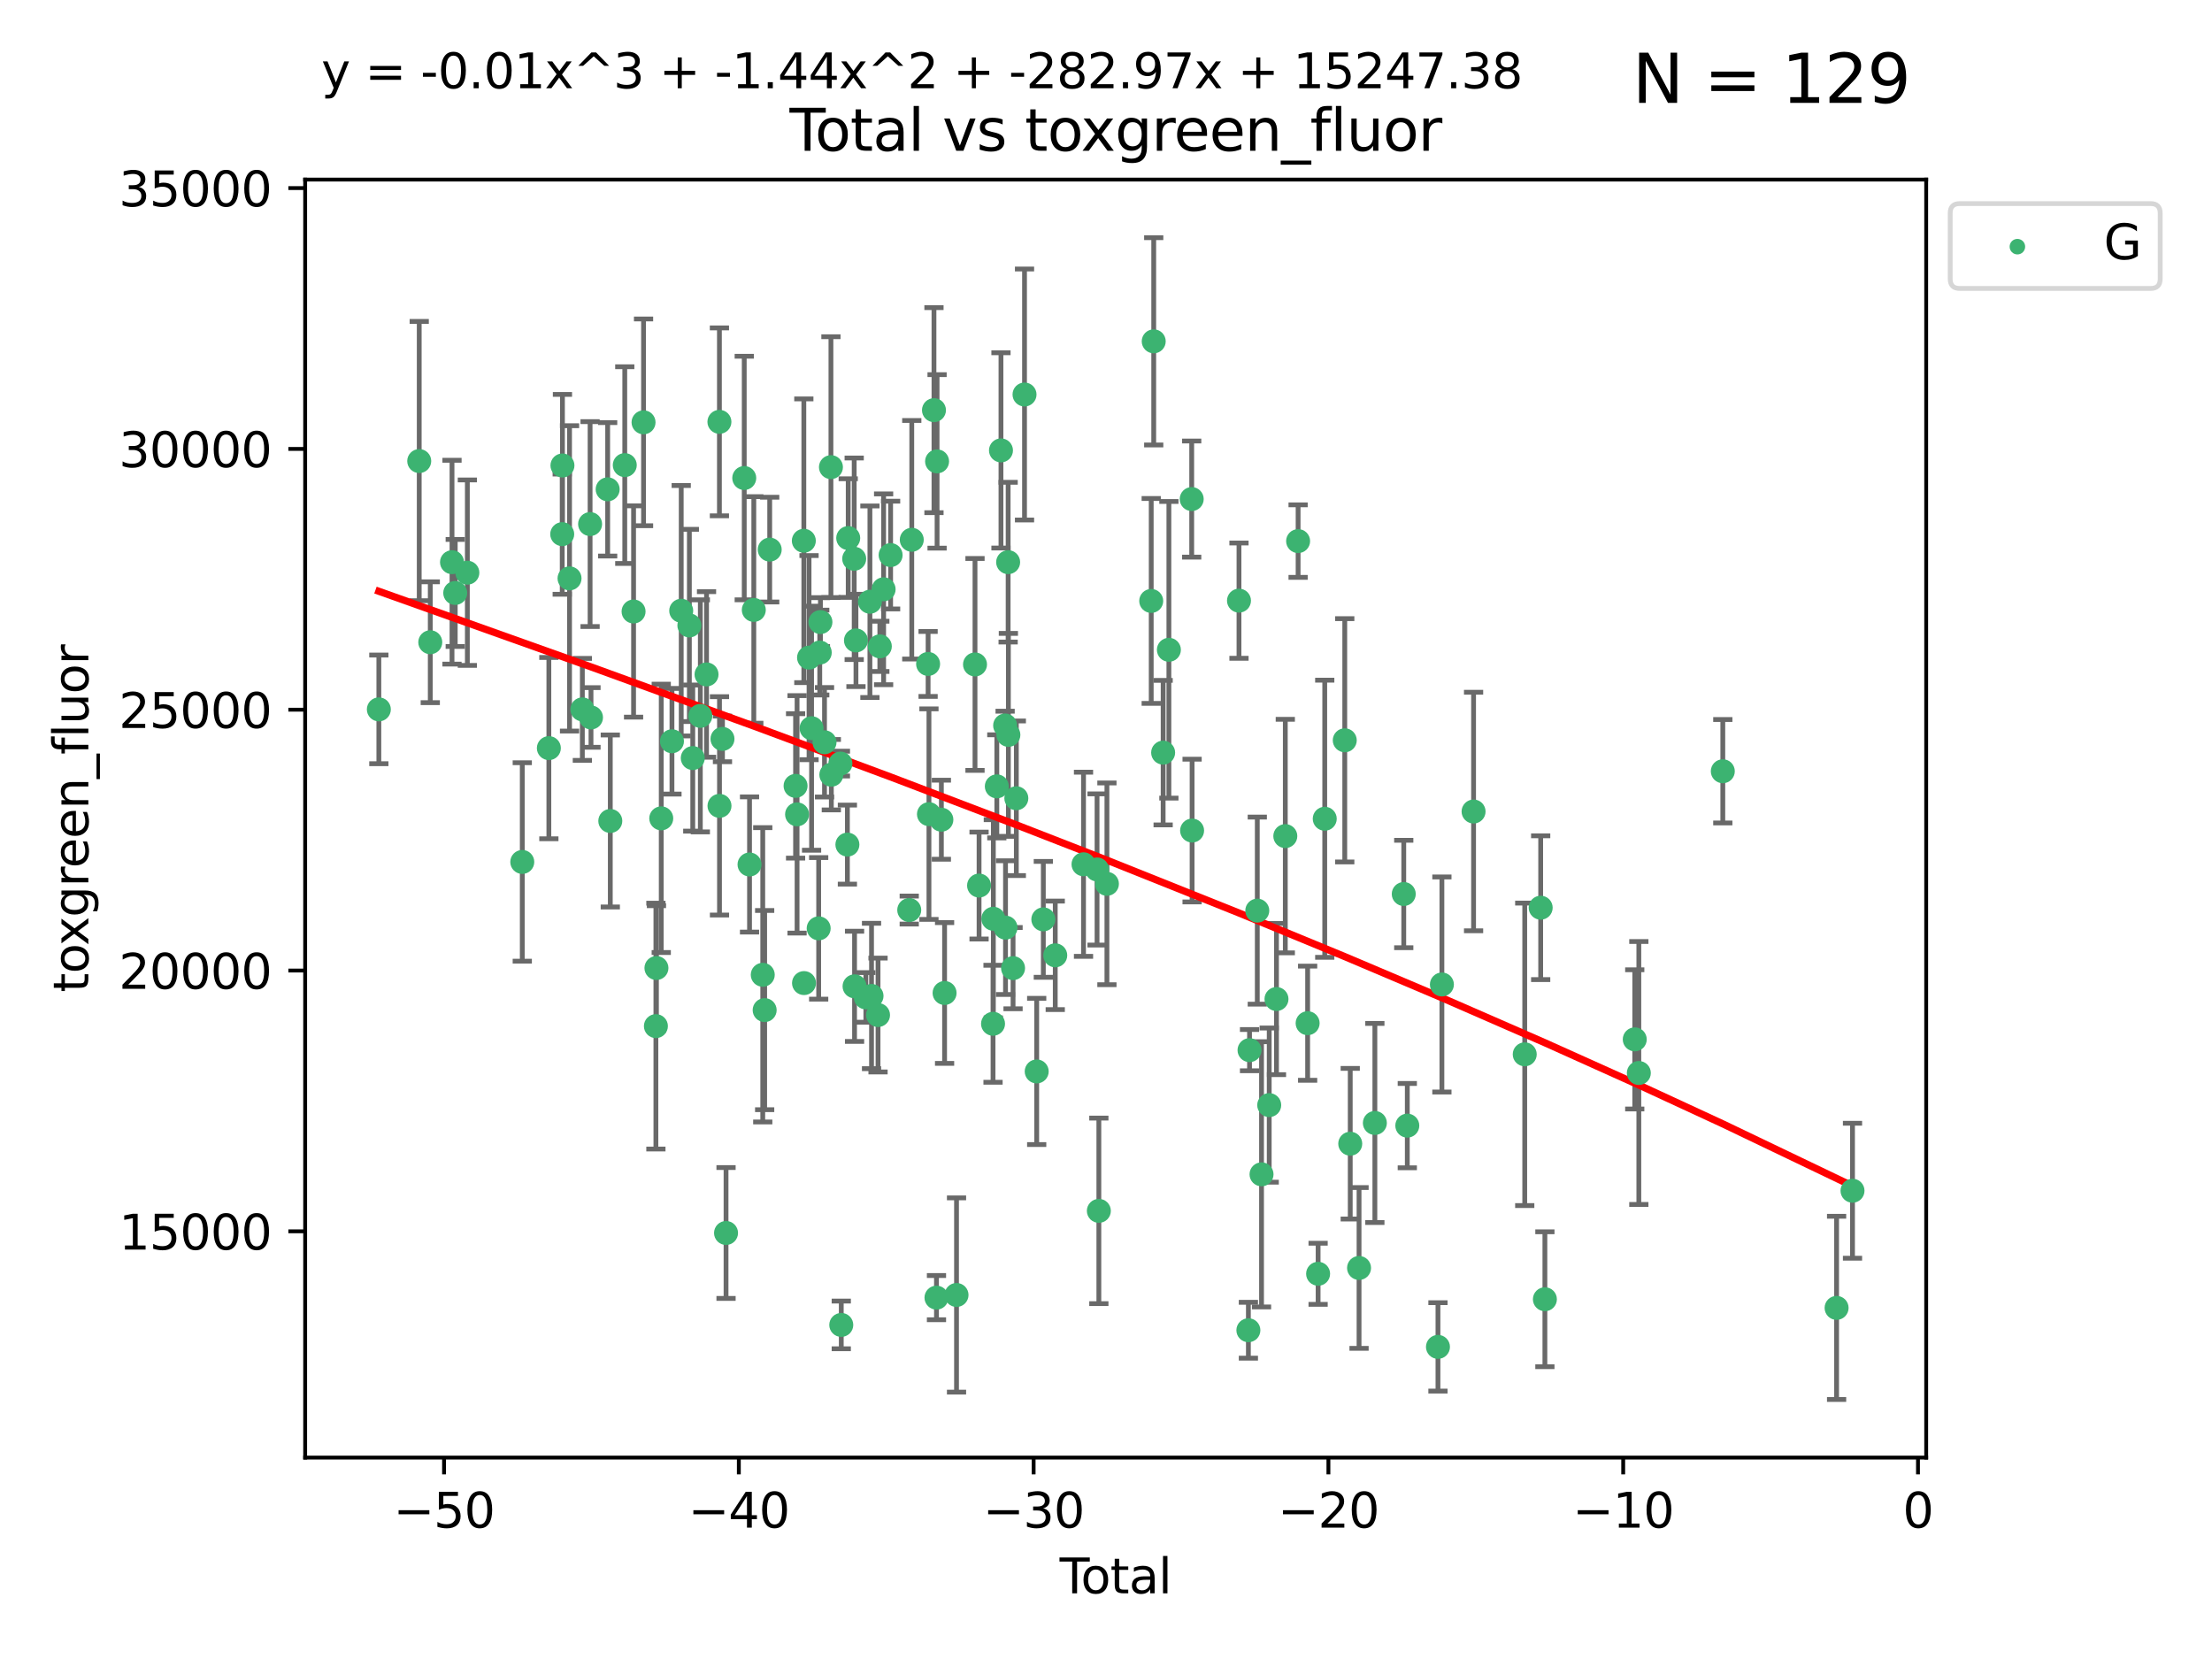 <?xml version="1.0" encoding="utf-8" standalone="no"?>
<!DOCTYPE svg PUBLIC "-//W3C//DTD SVG 1.1//EN"
  "http://www.w3.org/Graphics/SVG/1.1/DTD/svg11.dtd">
<svg xmlns:xlink="http://www.w3.org/1999/xlink" width="460.8pt" height="345.6pt" viewBox="0 0 460.8 345.6" xmlns="http://www.w3.org/2000/svg" version="1.1">
 <defs>
  <style type="text/css">*{stroke-linejoin: round; stroke-linecap: butt}</style>
 </defs>
 <g id="figure_1">
  <g id="patch_1">
   <path d="M 0 345.6 
L 460.8 345.6 
L 460.8 0 
L 0 0 
z
" style="fill: #ffffff"/>
  </g>
  <g id="axes_1">
   <g id="patch_2">
    <path d="M 63.571 303.64 
L 401.26 303.64 
L 401.26 37.411 
L 63.571 37.411 
z
" style="fill: #ffffff"/>
   </g>
   <g id="PathCollection_1">
    <defs>
     <path id="m6061384d23" d="M 0 1.118 
C 0.297 1.118 0.581 1 0.791 0.791 
C 1 0.581 1.118 0.297 1.118 0 
C 1.118 -0.297 1 -0.581 0.791 -0.791 
C 0.581 -1 0.297 -1.118 0 -1.118 
C -0.297 -1.118 -0.581 -1 -0.791 -0.791 
C -1 -0.581 -1.118 -0.297 -1.118 0 
C -1.118 0.297 -1 0.581 -0.791 0.791 
C -0.581 1 -0.297 1.118 0 1.118 
z
" style="stroke: #3cb371"/>
    </defs>
    <g clip-path="url(#p398a6e69b9)">
     <use xlink:href="#m6061384d23" x="78.921" y="147.777" style="fill: #3cb371; stroke: #3cb371"/>
     <use xlink:href="#m6061384d23" x="87.333" y="96.048" style="fill: #3cb371; stroke: #3cb371"/>
     <use xlink:href="#m6061384d23" x="89.634" y="133.79" style="fill: #3cb371; stroke: #3cb371"/>
     <use xlink:href="#m6061384d23" x="94.162" y="117.113" style="fill: #3cb371; stroke: #3cb371"/>
     <use xlink:href="#m6061384d23" x="94.833" y="123.522" style="fill: #3cb371; stroke: #3cb371"/>
     <use xlink:href="#m6061384d23" x="97.36" y="119.301" style="fill: #3cb371; stroke: #3cb371"/>
     <use xlink:href="#m6061384d23" x="108.799" y="179.559" style="fill: #3cb371; stroke: #3cb371"/>
     <use xlink:href="#m6061384d23" x="114.338" y="155.847" style="fill: #3cb371; stroke: #3cb371"/>
     <use xlink:href="#m6061384d23" x="117.12" y="111.272" style="fill: #3cb371; stroke: #3cb371"/>
     <use xlink:href="#m6061384d23" x="117.168" y="96.966" style="fill: #3cb371; stroke: #3cb371"/>
     <use xlink:href="#m6061384d23" x="118.645" y="120.487" style="fill: #3cb371; stroke: #3cb371"/>
     <use xlink:href="#m6061384d23" x="121.314" y="147.776" style="fill: #3cb371; stroke: #3cb371"/>
     <use xlink:href="#m6061384d23" x="122.927" y="109.174" style="fill: #3cb371; stroke: #3cb371"/>
     <use xlink:href="#m6061384d23" x="123.115" y="149.46" style="fill: #3cb371; stroke: #3cb371"/>
     <use xlink:href="#m6061384d23" x="126.587" y="101.934" style="fill: #3cb371; stroke: #3cb371"/>
     <use xlink:href="#m6061384d23" x="127.137" y="171.023" style="fill: #3cb371; stroke: #3cb371"/>
     <use xlink:href="#m6061384d23" x="130.151" y="96.891" style="fill: #3cb371; stroke: #3cb371"/>
     <use xlink:href="#m6061384d23" x="131.985" y="127.385" style="fill: #3cb371; stroke: #3cb371"/>
     <use xlink:href="#m6061384d23" x="134.062" y="87.979" style="fill: #3cb371; stroke: #3cb371"/>
     <use xlink:href="#m6061384d23" x="136.636" y="213.76" style="fill: #3cb371; stroke: #3cb371"/>
     <use xlink:href="#m6061384d23" x="136.749" y="201.656" style="fill: #3cb371; stroke: #3cb371"/>
     <use xlink:href="#m6061384d23" x="137.75" y="170.478" style="fill: #3cb371; stroke: #3cb371"/>
     <use xlink:href="#m6061384d23" x="139.981" y="154.417" style="fill: #3cb371; stroke: #3cb371"/>
     <use xlink:href="#m6061384d23" x="141.91" y="127.228" style="fill: #3cb371; stroke: #3cb371"/>
     <use xlink:href="#m6061384d23" x="143.608" y="130.288" style="fill: #3cb371; stroke: #3cb371"/>
     <use xlink:href="#m6061384d23" x="144.316" y="157.918" style="fill: #3cb371; stroke: #3cb371"/>
     <use xlink:href="#m6061384d23" x="145.892" y="149.128" style="fill: #3cb371; stroke: #3cb371"/>
     <use xlink:href="#m6061384d23" x="147.184" y="140.496" style="fill: #3cb371; stroke: #3cb371"/>
     <use xlink:href="#m6061384d23" x="149.868" y="87.879" style="fill: #3cb371; stroke: #3cb371"/>
     <use xlink:href="#m6061384d23" x="149.884" y="167.877" style="fill: #3cb371; stroke: #3cb371"/>
     <use xlink:href="#m6061384d23" x="150.505" y="153.924" style="fill: #3cb371; stroke: #3cb371"/>
     <use xlink:href="#m6061384d23" x="151.247" y="256.852" style="fill: #3cb371; stroke: #3cb371"/>
     <use xlink:href="#m6061384d23" x="155.04" y="99.579" style="fill: #3cb371; stroke: #3cb371"/>
     <use xlink:href="#m6061384d23" x="156.141" y="180.088" style="fill: #3cb371; stroke: #3cb371"/>
     <use xlink:href="#m6061384d23" x="157.03" y="127.058" style="fill: #3cb371; stroke: #3cb371"/>
     <use xlink:href="#m6061384d23" x="158.896" y="203.068" style="fill: #3cb371; stroke: #3cb371"/>
     <use xlink:href="#m6061384d23" x="159.292" y="210.422" style="fill: #3cb371; stroke: #3cb371"/>
     <use xlink:href="#m6061384d23" x="160.344" y="114.493" style="fill: #3cb371; stroke: #3cb371"/>
     <use xlink:href="#m6061384d23" x="165.734" y="163.714" style="fill: #3cb371; stroke: #3cb371"/>
     <use xlink:href="#m6061384d23" x="166.045" y="169.645" style="fill: #3cb371; stroke: #3cb371"/>
     <use xlink:href="#m6061384d23" x="167.453" y="112.651" style="fill: #3cb371; stroke: #3cb371"/>
     <use xlink:href="#m6061384d23" x="167.492" y="204.793" style="fill: #3cb371; stroke: #3cb371"/>
     <use xlink:href="#m6061384d23" x="168.539" y="136.995" style="fill: #3cb371; stroke: #3cb371"/>
     <use xlink:href="#m6061384d23" x="169.066" y="151.7" style="fill: #3cb371; stroke: #3cb371"/>
     <use xlink:href="#m6061384d23" x="170.545" y="193.393" style="fill: #3cb371; stroke: #3cb371"/>
     <use xlink:href="#m6061384d23" x="170.77" y="135.94" style="fill: #3cb371; stroke: #3cb371"/>
     <use xlink:href="#m6061384d23" x="170.91" y="129.588" style="fill: #3cb371; stroke: #3cb371"/>
     <use xlink:href="#m6061384d23" x="171.762" y="154.629" style="fill: #3cb371; stroke: #3cb371"/>
     <use xlink:href="#m6061384d23" x="173.099" y="97.313" style="fill: #3cb371; stroke: #3cb371"/>
     <use xlink:href="#m6061384d23" x="173.182" y="161.385" style="fill: #3cb371; stroke: #3cb371"/>
     <use xlink:href="#m6061384d23" x="175.076" y="159.069" style="fill: #3cb371; stroke: #3cb371"/>
     <use xlink:href="#m6061384d23" x="175.252" y="276.006" style="fill: #3cb371; stroke: #3cb371"/>
     <use xlink:href="#m6061384d23" x="176.529" y="175.945" style="fill: #3cb371; stroke: #3cb371"/>
     <use xlink:href="#m6061384d23" x="176.699" y="112.09" style="fill: #3cb371; stroke: #3cb371"/>
     <use xlink:href="#m6061384d23" x="177.944" y="116.401" style="fill: #3cb371; stroke: #3cb371"/>
     <use xlink:href="#m6061384d23" x="178.02" y="205.47" style="fill: #3cb371; stroke: #3cb371"/>
     <use xlink:href="#m6061384d23" x="178.313" y="133.412" style="fill: #3cb371; stroke: #3cb371"/>
     <use xlink:href="#m6061384d23" x="180.373" y="207.78" style="fill: #3cb371; stroke: #3cb371"/>
     <use xlink:href="#m6061384d23" x="181.219" y="125.352" style="fill: #3cb371; stroke: #3cb371"/>
     <use xlink:href="#m6061384d23" x="181.555" y="207.477" style="fill: #3cb371; stroke: #3cb371"/>
     <use xlink:href="#m6061384d23" x="182.91" y="211.449" style="fill: #3cb371; stroke: #3cb371"/>
     <use xlink:href="#m6061384d23" x="183.285" y="134.649" style="fill: #3cb371; stroke: #3cb371"/>
     <use xlink:href="#m6061384d23" x="184.073" y="122.761" style="fill: #3cb371; stroke: #3cb371"/>
     <use xlink:href="#m6061384d23" x="185.532" y="115.631" style="fill: #3cb371; stroke: #3cb371"/>
     <use xlink:href="#m6061384d23" x="189.41" y="189.581" style="fill: #3cb371; stroke: #3cb371"/>
     <use xlink:href="#m6061384d23" x="189.939" y="112.445" style="fill: #3cb371; stroke: #3cb371"/>
     <use xlink:href="#m6061384d23" x="193.341" y="138.312" style="fill: #3cb371; stroke: #3cb371"/>
     <use xlink:href="#m6061384d23" x="193.518" y="169.603" style="fill: #3cb371; stroke: #3cb371"/>
     <use xlink:href="#m6061384d23" x="194.563" y="85.442" style="fill: #3cb371; stroke: #3cb371"/>
     <use xlink:href="#m6061384d23" x="195.085" y="270.322" style="fill: #3cb371; stroke: #3cb371"/>
     <use xlink:href="#m6061384d23" x="195.211" y="96.115" style="fill: #3cb371; stroke: #3cb371"/>
     <use xlink:href="#m6061384d23" x="196.106" y="170.758" style="fill: #3cb371; stroke: #3cb371"/>
     <use xlink:href="#m6061384d23" x="196.774" y="206.859" style="fill: #3cb371; stroke: #3cb371"/>
     <use xlink:href="#m6061384d23" x="199.261" y="269.768" style="fill: #3cb371; stroke: #3cb371"/>
     <use xlink:href="#m6061384d23" x="203.112" y="138.417" style="fill: #3cb371; stroke: #3cb371"/>
     <use xlink:href="#m6061384d23" x="203.957" y="184.477" style="fill: #3cb371; stroke: #3cb371"/>
     <use xlink:href="#m6061384d23" x="206.867" y="213.27" style="fill: #3cb371; stroke: #3cb371"/>
     <use xlink:href="#m6061384d23" x="206.93" y="191.398" style="fill: #3cb371; stroke: #3cb371"/>
     <use xlink:href="#m6061384d23" x="207.655" y="163.812" style="fill: #3cb371; stroke: #3cb371"/>
     <use xlink:href="#m6061384d23" x="208.521" y="93.826" style="fill: #3cb371; stroke: #3cb371"/>
     <use xlink:href="#m6061384d23" x="209.387" y="151.136" style="fill: #3cb371; stroke: #3cb371"/>
     <use xlink:href="#m6061384d23" x="209.469" y="193.241" style="fill: #3cb371; stroke: #3cb371"/>
     <use xlink:href="#m6061384d23" x="210.014" y="117.11" style="fill: #3cb371; stroke: #3cb371"/>
     <use xlink:href="#m6061384d23" x="210.064" y="153.088" style="fill: #3cb371; stroke: #3cb371"/>
     <use xlink:href="#m6061384d23" x="211.039" y="201.678" style="fill: #3cb371; stroke: #3cb371"/>
     <use xlink:href="#m6061384d23" x="211.721" y="166.292" style="fill: #3cb371; stroke: #3cb371"/>
     <use xlink:href="#m6061384d23" x="213.427" y="82.183" style="fill: #3cb371; stroke: #3cb371"/>
     <use xlink:href="#m6061384d23" x="215.964" y="223.199" style="fill: #3cb371; stroke: #3cb371"/>
     <use xlink:href="#m6061384d23" x="217.345" y="191.519" style="fill: #3cb371; stroke: #3cb371"/>
     <use xlink:href="#m6061384d23" x="219.828" y="199.014" style="fill: #3cb371; stroke: #3cb371"/>
     <use xlink:href="#m6061384d23" x="225.716" y="180.045" style="fill: #3cb371; stroke: #3cb371"/>
     <use xlink:href="#m6061384d23" x="228.536" y="181.124" style="fill: #3cb371; stroke: #3cb371"/>
     <use xlink:href="#m6061384d23" x="228.911" y="252.246" style="fill: #3cb371; stroke: #3cb371"/>
     <use xlink:href="#m6061384d23" x="230.591" y="184.12" style="fill: #3cb371; stroke: #3cb371"/>
     <use xlink:href="#m6061384d23" x="239.819" y="125.188" style="fill: #3cb371; stroke: #3cb371"/>
     <use xlink:href="#m6061384d23" x="240.342" y="71.105" style="fill: #3cb371; stroke: #3cb371"/>
     <use xlink:href="#m6061384d23" x="242.303" y="156.787" style="fill: #3cb371; stroke: #3cb371"/>
     <use xlink:href="#m6061384d23" x="243.501" y="135.364" style="fill: #3cb371; stroke: #3cb371"/>
     <use xlink:href="#m6061384d23" x="248.254" y="103.964" style="fill: #3cb371; stroke: #3cb371"/>
     <use xlink:href="#m6061384d23" x="248.335" y="173.02" style="fill: #3cb371; stroke: #3cb371"/>
     <use xlink:href="#m6061384d23" x="258.103" y="125.125" style="fill: #3cb371; stroke: #3cb371"/>
     <use xlink:href="#m6061384d23" x="260.061" y="277.113" style="fill: #3cb371; stroke: #3cb371"/>
     <use xlink:href="#m6061384d23" x="260.3" y="218.767" style="fill: #3cb371; stroke: #3cb371"/>
     <use xlink:href="#m6061384d23" x="261.917" y="189.7" style="fill: #3cb371; stroke: #3cb371"/>
     <use xlink:href="#m6061384d23" x="262.8" y="244.634" style="fill: #3cb371; stroke: #3cb371"/>
     <use xlink:href="#m6061384d23" x="264.401" y="230.214" style="fill: #3cb371; stroke: #3cb371"/>
     <use xlink:href="#m6061384d23" x="265.915" y="208.116" style="fill: #3cb371; stroke: #3cb371"/>
     <use xlink:href="#m6061384d23" x="267.753" y="174.174" style="fill: #3cb371; stroke: #3cb371"/>
     <use xlink:href="#m6061384d23" x="270.42" y="112.721" style="fill: #3cb371; stroke: #3cb371"/>
     <use xlink:href="#m6061384d23" x="272.404" y="213.15" style="fill: #3cb371; stroke: #3cb371"/>
     <use xlink:href="#m6061384d23" x="274.586" y="265.352" style="fill: #3cb371; stroke: #3cb371"/>
     <use xlink:href="#m6061384d23" x="275.968" y="170.56" style="fill: #3cb371; stroke: #3cb371"/>
     <use xlink:href="#m6061384d23" x="280.138" y="154.216" style="fill: #3cb371; stroke: #3cb371"/>
     <use xlink:href="#m6061384d23" x="281.28" y="238.254" style="fill: #3cb371; stroke: #3cb371"/>
     <use xlink:href="#m6061384d23" x="283.115" y="264.139" style="fill: #3cb371; stroke: #3cb371"/>
     <use xlink:href="#m6061384d23" x="286.41" y="233.936" style="fill: #3cb371; stroke: #3cb371"/>
     <use xlink:href="#m6061384d23" x="292.428" y="186.237" style="fill: #3cb371; stroke: #3cb371"/>
     <use xlink:href="#m6061384d23" x="293.167" y="234.489" style="fill: #3cb371; stroke: #3cb371"/>
     <use xlink:href="#m6061384d23" x="299.554" y="280.581" style="fill: #3cb371; stroke: #3cb371"/>
     <use xlink:href="#m6061384d23" x="300.374" y="205.085" style="fill: #3cb371; stroke: #3cb371"/>
     <use xlink:href="#m6061384d23" x="306.973" y="169.054" style="fill: #3cb371; stroke: #3cb371"/>
     <use xlink:href="#m6061384d23" x="317.631" y="219.635" style="fill: #3cb371; stroke: #3cb371"/>
     <use xlink:href="#m6061384d23" x="320.952" y="189.091" style="fill: #3cb371; stroke: #3cb371"/>
     <use xlink:href="#m6061384d23" x="321.829" y="270.655" style="fill: #3cb371; stroke: #3cb371"/>
     <use xlink:href="#m6061384d23" x="340.549" y="216.519" style="fill: #3cb371; stroke: #3cb371"/>
     <use xlink:href="#m6061384d23" x="341.4" y="223.523" style="fill: #3cb371; stroke: #3cb371"/>
     <use xlink:href="#m6061384d23" x="358.892" y="160.664" style="fill: #3cb371; stroke: #3cb371"/>
     <use xlink:href="#m6061384d23" x="382.596" y="272.458" style="fill: #3cb371; stroke: #3cb371"/>
     <use xlink:href="#m6061384d23" x="385.911" y="248.052" style="fill: #3cb371; stroke: #3cb371"/>
    </g>
   </g>
   <g id="matplotlib.axis_1">
    <g id="xtick_1">
     <g id="line2d_1">
      <defs>
       <path id="m6dd78838eb" d="M 0 0 
L 0 3.5 
" style="stroke: #000000; stroke-width: 0.8"/>
      </defs>
      <g>
       <use xlink:href="#m6dd78838eb" x="92.502" y="303.64" style="stroke: #000000; stroke-width: 0.8"/>
      </g>
     </g>
     <g id="text_1">
      <!-- −50 -->
      <g transform="translate(81.949 318.238)scale(0.1 -0.1)">
       <defs>
        <path id="DejaVuSans-2212" d="M 678 2272 
L 4684 2272 
L 4684 1741 
L 678 1741 
L 678 2272 
z
" transform="scale(0.016)"/>
        <path id="DejaVuSans-35" d="M 691 4666 
L 3169 4666 
L 3169 4134 
L 1269 4134 
L 1269 2991 
Q 1406 3038 1543 3061 
Q 1681 3084 1819 3084 
Q 2600 3084 3056 2656 
Q 3513 2228 3513 1497 
Q 3513 744 3044 326 
Q 2575 -91 1722 -91 
Q 1428 -91 1123 -41 
Q 819 9 494 109 
L 494 744 
Q 775 591 1075 516 
Q 1375 441 1709 441 
Q 2250 441 2565 725 
Q 2881 1009 2881 1497 
Q 2881 1984 2565 2268 
Q 2250 2553 1709 2553 
Q 1456 2553 1204 2497 
Q 953 2441 691 2322 
L 691 4666 
z
" transform="scale(0.016)"/>
        <path id="DejaVuSans-30" d="M 2034 4250 
Q 1547 4250 1301 3770 
Q 1056 3291 1056 2328 
Q 1056 1369 1301 889 
Q 1547 409 2034 409 
Q 2525 409 2770 889 
Q 3016 1369 3016 2328 
Q 3016 3291 2770 3770 
Q 2525 4250 2034 4250 
z
M 2034 4750 
Q 2819 4750 3233 4129 
Q 3647 3509 3647 2328 
Q 3647 1150 3233 529 
Q 2819 -91 2034 -91 
Q 1250 -91 836 529 
Q 422 1150 422 2328 
Q 422 3509 836 4129 
Q 1250 4750 2034 4750 
z
" transform="scale(0.016)"/>
       </defs>
       <use xlink:href="#DejaVuSans-2212"/>
       <use xlink:href="#DejaVuSans-35" x="83.789"/>
       <use xlink:href="#DejaVuSans-30" x="147.412"/>
      </g>
     </g>
    </g>
    <g id="xtick_2">
     <g id="line2d_2">
      <g>
       <use xlink:href="#m6dd78838eb" x="153.912" y="303.64" style="stroke: #000000; stroke-width: 0.8"/>
      </g>
     </g>
     <g id="text_2">
      <!-- −40 -->
      <g transform="translate(143.359 318.238)scale(0.1 -0.1)">
       <defs>
        <path id="DejaVuSans-34" d="M 2419 4116 
L 825 1625 
L 2419 1625 
L 2419 4116 
z
M 2253 4666 
L 3047 4666 
L 3047 1625 
L 3713 1625 
L 3713 1100 
L 3047 1100 
L 3047 0 
L 2419 0 
L 2419 1100 
L 313 1100 
L 313 1709 
L 2253 4666 
z
" transform="scale(0.016)"/>
       </defs>
       <use xlink:href="#DejaVuSans-2212"/>
       <use xlink:href="#DejaVuSans-34" x="83.789"/>
       <use xlink:href="#DejaVuSans-30" x="147.412"/>
      </g>
     </g>
    </g>
    <g id="xtick_3">
     <g id="line2d_3">
      <g>
       <use xlink:href="#m6dd78838eb" x="215.322" y="303.64" style="stroke: #000000; stroke-width: 0.8"/>
      </g>
     </g>
     <g id="text_3">
      <!-- −30 -->
      <g transform="translate(204.77 318.238)scale(0.1 -0.1)">
       <defs>
        <path id="DejaVuSans-33" d="M 2597 2516 
Q 3050 2419 3304 2112 
Q 3559 1806 3559 1356 
Q 3559 666 3084 287 
Q 2609 -91 1734 -91 
Q 1441 -91 1130 -33 
Q 819 25 488 141 
L 488 750 
Q 750 597 1062 519 
Q 1375 441 1716 441 
Q 2309 441 2620 675 
Q 2931 909 2931 1356 
Q 2931 1769 2642 2001 
Q 2353 2234 1838 2234 
L 1294 2234 
L 1294 2753 
L 1863 2753 
Q 2328 2753 2575 2939 
Q 2822 3125 2822 3475 
Q 2822 3834 2567 4026 
Q 2313 4219 1838 4219 
Q 1578 4219 1281 4162 
Q 984 4106 628 3988 
L 628 4550 
Q 988 4650 1302 4700 
Q 1616 4750 1894 4750 
Q 2613 4750 3031 4423 
Q 3450 4097 3450 3541 
Q 3450 3153 3228 2886 
Q 3006 2619 2597 2516 
z
" transform="scale(0.016)"/>
       </defs>
       <use xlink:href="#DejaVuSans-2212"/>
       <use xlink:href="#DejaVuSans-33" x="83.789"/>
       <use xlink:href="#DejaVuSans-30" x="147.412"/>
      </g>
     </g>
    </g>
    <g id="xtick_4">
     <g id="line2d_4">
      <g>
       <use xlink:href="#m6dd78838eb" x="276.732" y="303.64" style="stroke: #000000; stroke-width: 0.8"/>
      </g>
     </g>
     <g id="text_4">
      <!-- −20 -->
      <g transform="translate(266.18 318.238)scale(0.1 -0.1)">
       <defs>
        <path id="DejaVuSans-32" d="M 1228 531 
L 3431 531 
L 3431 0 
L 469 0 
L 469 531 
Q 828 903 1448 1529 
Q 2069 2156 2228 2338 
Q 2531 2678 2651 2914 
Q 2772 3150 2772 3378 
Q 2772 3750 2511 3984 
Q 2250 4219 1831 4219 
Q 1534 4219 1204 4116 
Q 875 4013 500 3803 
L 500 4441 
Q 881 4594 1212 4672 
Q 1544 4750 1819 4750 
Q 2544 4750 2975 4387 
Q 3406 4025 3406 3419 
Q 3406 3131 3298 2873 
Q 3191 2616 2906 2266 
Q 2828 2175 2409 1742 
Q 1991 1309 1228 531 
z
" transform="scale(0.016)"/>
       </defs>
       <use xlink:href="#DejaVuSans-2212"/>
       <use xlink:href="#DejaVuSans-32" x="83.789"/>
       <use xlink:href="#DejaVuSans-30" x="147.412"/>
      </g>
     </g>
    </g>
    <g id="xtick_5">
     <g id="line2d_5">
      <g>
       <use xlink:href="#m6dd78838eb" x="338.142" y="303.64" style="stroke: #000000; stroke-width: 0.8"/>
      </g>
     </g>
     <g id="text_5">
      <!-- −10 -->
      <g transform="translate(327.59 318.238)scale(0.1 -0.1)">
       <defs>
        <path id="DejaVuSans-31" d="M 794 531 
L 1825 531 
L 1825 4091 
L 703 3866 
L 703 4441 
L 1819 4666 
L 2450 4666 
L 2450 531 
L 3481 531 
L 3481 0 
L 794 0 
L 794 531 
z
" transform="scale(0.016)"/>
       </defs>
       <use xlink:href="#DejaVuSans-2212"/>
       <use xlink:href="#DejaVuSans-31" x="83.789"/>
       <use xlink:href="#DejaVuSans-30" x="147.412"/>
      </g>
     </g>
    </g>
    <g id="xtick_6">
     <g id="line2d_6">
      <g>
       <use xlink:href="#m6dd78838eb" x="399.552" y="303.64" style="stroke: #000000; stroke-width: 0.8"/>
      </g>
     </g>
     <g id="text_6">
      <!-- 0 -->
      <g transform="translate(396.371 318.238)scale(0.1 -0.1)">
       <use xlink:href="#DejaVuSans-30"/>
      </g>
     </g>
    </g>
    <g id="text_7">
     <!-- Total -->
     <g transform="translate(220.739 331.917)scale(0.1 -0.1)">
      <defs>
       <path id="DejaVuSans-54" d="M -19 4666 
L 3928 4666 
L 3928 4134 
L 2272 4134 
L 2272 0 
L 1638 0 
L 1638 4134 
L -19 4134 
L -19 4666 
z
" transform="scale(0.016)"/>
       <path id="DejaVuSans-6f" d="M 1959 3097 
Q 1497 3097 1228 2736 
Q 959 2375 959 1747 
Q 959 1119 1226 758 
Q 1494 397 1959 397 
Q 2419 397 2687 759 
Q 2956 1122 2956 1747 
Q 2956 2369 2687 2733 
Q 2419 3097 1959 3097 
z
M 1959 3584 
Q 2709 3584 3137 3096 
Q 3566 2609 3566 1747 
Q 3566 888 3137 398 
Q 2709 -91 1959 -91 
Q 1206 -91 779 398 
Q 353 888 353 1747 
Q 353 2609 779 3096 
Q 1206 3584 1959 3584 
z
" transform="scale(0.016)"/>
       <path id="DejaVuSans-74" d="M 1172 4494 
L 1172 3500 
L 2356 3500 
L 2356 3053 
L 1172 3053 
L 1172 1153 
Q 1172 725 1289 603 
Q 1406 481 1766 481 
L 2356 481 
L 2356 0 
L 1766 0 
Q 1100 0 847 248 
Q 594 497 594 1153 
L 594 3053 
L 172 3053 
L 172 3500 
L 594 3500 
L 594 4494 
L 1172 4494 
z
" transform="scale(0.016)"/>
       <path id="DejaVuSans-61" d="M 2194 1759 
Q 1497 1759 1228 1600 
Q 959 1441 959 1056 
Q 959 750 1161 570 
Q 1363 391 1709 391 
Q 2188 391 2477 730 
Q 2766 1069 2766 1631 
L 2766 1759 
L 2194 1759 
z
M 3341 1997 
L 3341 0 
L 2766 0 
L 2766 531 
Q 2569 213 2275 61 
Q 1981 -91 1556 -91 
Q 1019 -91 701 211 
Q 384 513 384 1019 
Q 384 1609 779 1909 
Q 1175 2209 1959 2209 
L 2766 2209 
L 2766 2266 
Q 2766 2663 2505 2880 
Q 2244 3097 1772 3097 
Q 1472 3097 1187 3025 
Q 903 2953 641 2809 
L 641 3341 
Q 956 3463 1253 3523 
Q 1550 3584 1831 3584 
Q 2591 3584 2966 3190 
Q 3341 2797 3341 1997 
z
" transform="scale(0.016)"/>
       <path id="DejaVuSans-6c" d="M 603 4863 
L 1178 4863 
L 1178 0 
L 603 0 
L 603 4863 
z
" transform="scale(0.016)"/>
      </defs>
      <use xlink:href="#DejaVuSans-54"/>
      <use xlink:href="#DejaVuSans-6f" x="44.084"/>
      <use xlink:href="#DejaVuSans-74" x="105.266"/>
      <use xlink:href="#DejaVuSans-61" x="144.475"/>
      <use xlink:href="#DejaVuSans-6c" x="205.754"/>
     </g>
    </g>
   </g>
   <g id="matplotlib.axis_2">
    <g id="ytick_1">
     <g id="line2d_7">
      <defs>
       <path id="m6f1a9bac21" d="M 0 0 
L -3.5 0 
" style="stroke: #000000; stroke-width: 0.8"/>
      </defs>
      <g>
       <use xlink:href="#m6f1a9bac21" x="63.571" y="256.511" style="stroke: #000000; stroke-width: 0.8"/>
      </g>
     </g>
     <g id="text_8">
      <!-- 15000 -->
      <g transform="translate(24.759 260.31)scale(0.1 -0.1)">
       <use xlink:href="#DejaVuSans-31"/>
       <use xlink:href="#DejaVuSans-35" x="63.623"/>
       <use xlink:href="#DejaVuSans-30" x="127.246"/>
       <use xlink:href="#DejaVuSans-30" x="190.869"/>
       <use xlink:href="#DejaVuSans-30" x="254.492"/>
      </g>
     </g>
    </g>
    <g id="ytick_2">
     <g id="line2d_8">
      <g>
       <use xlink:href="#m6f1a9bac21" x="63.571" y="202.179" style="stroke: #000000; stroke-width: 0.8"/>
      </g>
     </g>
     <g id="text_9">
      <!-- 20000 -->
      <g transform="translate(24.759 205.978)scale(0.1 -0.1)">
       <use xlink:href="#DejaVuSans-32"/>
       <use xlink:href="#DejaVuSans-30" x="63.623"/>
       <use xlink:href="#DejaVuSans-30" x="127.246"/>
       <use xlink:href="#DejaVuSans-30" x="190.869"/>
       <use xlink:href="#DejaVuSans-30" x="254.492"/>
      </g>
     </g>
    </g>
    <g id="ytick_3">
     <g id="line2d_9">
      <g>
       <use xlink:href="#m6f1a9bac21" x="63.571" y="147.847" style="stroke: #000000; stroke-width: 0.8"/>
      </g>
     </g>
     <g id="text_10">
      <!-- 25000 -->
      <g transform="translate(24.759 151.646)scale(0.1 -0.1)">
       <use xlink:href="#DejaVuSans-32"/>
       <use xlink:href="#DejaVuSans-35" x="63.623"/>
       <use xlink:href="#DejaVuSans-30" x="127.246"/>
       <use xlink:href="#DejaVuSans-30" x="190.869"/>
       <use xlink:href="#DejaVuSans-30" x="254.492"/>
      </g>
     </g>
    </g>
    <g id="ytick_4">
     <g id="line2d_10">
      <g>
       <use xlink:href="#m6f1a9bac21" x="63.571" y="93.515" style="stroke: #000000; stroke-width: 0.8"/>
      </g>
     </g>
     <g id="text_11">
      <!-- 30000 -->
      <g transform="translate(24.759 97.315)scale(0.1 -0.1)">
       <use xlink:href="#DejaVuSans-33"/>
       <use xlink:href="#DejaVuSans-30" x="63.623"/>
       <use xlink:href="#DejaVuSans-30" x="127.246"/>
       <use xlink:href="#DejaVuSans-30" x="190.869"/>
       <use xlink:href="#DejaVuSans-30" x="254.492"/>
      </g>
     </g>
    </g>
    <g id="ytick_5">
     <g id="line2d_11">
      <g>
       <use xlink:href="#m6f1a9bac21" x="63.571" y="39.183" style="stroke: #000000; stroke-width: 0.8"/>
      </g>
     </g>
     <g id="text_12">
      <!-- 35000 -->
      <g transform="translate(24.759 42.983)scale(0.1 -0.1)">
       <use xlink:href="#DejaVuSans-33"/>
       <use xlink:href="#DejaVuSans-35" x="63.623"/>
       <use xlink:href="#DejaVuSans-30" x="127.246"/>
       <use xlink:href="#DejaVuSans-30" x="190.869"/>
       <use xlink:href="#DejaVuSans-30" x="254.492"/>
      </g>
     </g>
    </g>
    <g id="text_13">
     <!-- toxgreen_fluor -->
     <g transform="translate(18.401 206.72)rotate(-90)scale(0.1 -0.1)">
      <defs>
       <path id="DejaVuSans-78" d="M 3513 3500 
L 2247 1797 
L 3578 0 
L 2900 0 
L 1881 1375 
L 863 0 
L 184 0 
L 1544 1831 
L 300 3500 
L 978 3500 
L 1906 2253 
L 2834 3500 
L 3513 3500 
z
" transform="scale(0.016)"/>
       <path id="DejaVuSans-67" d="M 2906 1791 
Q 2906 2416 2648 2759 
Q 2391 3103 1925 3103 
Q 1463 3103 1205 2759 
Q 947 2416 947 1791 
Q 947 1169 1205 825 
Q 1463 481 1925 481 
Q 2391 481 2648 825 
Q 2906 1169 2906 1791 
z
M 3481 434 
Q 3481 -459 3084 -895 
Q 2688 -1331 1869 -1331 
Q 1566 -1331 1297 -1286 
Q 1028 -1241 775 -1147 
L 775 -588 
Q 1028 -725 1275 -790 
Q 1522 -856 1778 -856 
Q 2344 -856 2625 -561 
Q 2906 -266 2906 331 
L 2906 616 
Q 2728 306 2450 153 
Q 2172 0 1784 0 
Q 1141 0 747 490 
Q 353 981 353 1791 
Q 353 2603 747 3093 
Q 1141 3584 1784 3584 
Q 2172 3584 2450 3431 
Q 2728 3278 2906 2969 
L 2906 3500 
L 3481 3500 
L 3481 434 
z
" transform="scale(0.016)"/>
       <path id="DejaVuSans-72" d="M 2631 2963 
Q 2534 3019 2420 3045 
Q 2306 3072 2169 3072 
Q 1681 3072 1420 2755 
Q 1159 2438 1159 1844 
L 1159 0 
L 581 0 
L 581 3500 
L 1159 3500 
L 1159 2956 
Q 1341 3275 1631 3429 
Q 1922 3584 2338 3584 
Q 2397 3584 2469 3576 
Q 2541 3569 2628 3553 
L 2631 2963 
z
" transform="scale(0.016)"/>
       <path id="DejaVuSans-65" d="M 3597 1894 
L 3597 1613 
L 953 1613 
Q 991 1019 1311 708 
Q 1631 397 2203 397 
Q 2534 397 2845 478 
Q 3156 559 3463 722 
L 3463 178 
Q 3153 47 2828 -22 
Q 2503 -91 2169 -91 
Q 1331 -91 842 396 
Q 353 884 353 1716 
Q 353 2575 817 3079 
Q 1281 3584 2069 3584 
Q 2775 3584 3186 3129 
Q 3597 2675 3597 1894 
z
M 3022 2063 
Q 3016 2534 2758 2815 
Q 2500 3097 2075 3097 
Q 1594 3097 1305 2825 
Q 1016 2553 972 2059 
L 3022 2063 
z
" transform="scale(0.016)"/>
       <path id="DejaVuSans-6e" d="M 3513 2113 
L 3513 0 
L 2938 0 
L 2938 2094 
Q 2938 2591 2744 2837 
Q 2550 3084 2163 3084 
Q 1697 3084 1428 2787 
Q 1159 2491 1159 1978 
L 1159 0 
L 581 0 
L 581 3500 
L 1159 3500 
L 1159 2956 
Q 1366 3272 1645 3428 
Q 1925 3584 2291 3584 
Q 2894 3584 3203 3211 
Q 3513 2838 3513 2113 
z
" transform="scale(0.016)"/>
       <path id="DejaVuSans-5f" d="M 3263 -1063 
L 3263 -1509 
L -63 -1509 
L -63 -1063 
L 3263 -1063 
z
" transform="scale(0.016)"/>
       <path id="DejaVuSans-66" d="M 2375 4863 
L 2375 4384 
L 1825 4384 
Q 1516 4384 1395 4259 
Q 1275 4134 1275 3809 
L 1275 3500 
L 2222 3500 
L 2222 3053 
L 1275 3053 
L 1275 0 
L 697 0 
L 697 3053 
L 147 3053 
L 147 3500 
L 697 3500 
L 697 3744 
Q 697 4328 969 4595 
Q 1241 4863 1831 4863 
L 2375 4863 
z
" transform="scale(0.016)"/>
       <path id="DejaVuSans-75" d="M 544 1381 
L 544 3500 
L 1119 3500 
L 1119 1403 
Q 1119 906 1312 657 
Q 1506 409 1894 409 
Q 2359 409 2629 706 
Q 2900 1003 2900 1516 
L 2900 3500 
L 3475 3500 
L 3475 0 
L 2900 0 
L 2900 538 
Q 2691 219 2414 64 
Q 2138 -91 1772 -91 
Q 1169 -91 856 284 
Q 544 659 544 1381 
z
M 1991 3584 
L 1991 3584 
z
" transform="scale(0.016)"/>
      </defs>
      <use xlink:href="#DejaVuSans-74"/>
      <use xlink:href="#DejaVuSans-6f" x="39.209"/>
      <use xlink:href="#DejaVuSans-78" x="97.266"/>
      <use xlink:href="#DejaVuSans-67" x="156.445"/>
      <use xlink:href="#DejaVuSans-72" x="219.922"/>
      <use xlink:href="#DejaVuSans-65" x="258.785"/>
      <use xlink:href="#DejaVuSans-65" x="320.309"/>
      <use xlink:href="#DejaVuSans-6e" x="381.832"/>
      <use xlink:href="#DejaVuSans-5f" x="445.211"/>
      <use xlink:href="#DejaVuSans-66" x="495.211"/>
      <use xlink:href="#DejaVuSans-6c" x="530.416"/>
      <use xlink:href="#DejaVuSans-75" x="558.199"/>
      <use xlink:href="#DejaVuSans-6f" x="621.578"/>
      <use xlink:href="#DejaVuSans-72" x="682.76"/>
     </g>
    </g>
   </g>
   <g id="LineCollection_1">
    <path d="M 78.921 159.094 
L 78.921 136.46 
" clip-path="url(#p398a6e69b9)" style="fill: none; stroke: #696969"/>
    <path d="M 87.333 125.138 
L 87.333 66.959 
" clip-path="url(#p398a6e69b9)" style="fill: none; stroke: #696969"/>
    <path d="M 89.634 146.374 
L 89.634 121.206 
" clip-path="url(#p398a6e69b9)" style="fill: none; stroke: #696969"/>
    <path d="M 94.162 138.343 
L 94.162 95.884 
" clip-path="url(#p398a6e69b9)" style="fill: none; stroke: #696969"/>
    <path d="M 94.833 134.672 
L 94.833 112.372 
" clip-path="url(#p398a6e69b9)" style="fill: none; stroke: #696969"/>
    <path d="M 97.36 138.619 
L 97.36 99.984 
" clip-path="url(#p398a6e69b9)" style="fill: none; stroke: #696969"/>
    <path d="M 108.799 200.223 
L 108.799 158.894 
" clip-path="url(#p398a6e69b9)" style="fill: none; stroke: #696969"/>
    <path d="M 114.338 174.733 
L 114.338 136.962 
" clip-path="url(#p398a6e69b9)" style="fill: none; stroke: #696969"/>
    <path d="M 117.12 123.797 
L 117.12 98.746 
" clip-path="url(#p398a6e69b9)" style="fill: none; stroke: #696969"/>
    <path d="M 117.168 111.771 
L 117.168 82.161 
" clip-path="url(#p398a6e69b9)" style="fill: none; stroke: #696969"/>
    <path d="M 118.645 152.293 
L 118.645 88.682 
" clip-path="url(#p398a6e69b9)" style="fill: none; stroke: #696969"/>
    <path d="M 121.314 158.396 
L 121.314 137.157 
" clip-path="url(#p398a6e69b9)" style="fill: none; stroke: #696969"/>
    <path d="M 122.927 130.515 
L 122.927 87.833 
" clip-path="url(#p398a6e69b9)" style="fill: none; stroke: #696969"/>
    <path d="M 123.115 155.674 
L 123.115 143.247 
" clip-path="url(#p398a6e69b9)" style="fill: none; stroke: #696969"/>
    <path d="M 126.587 115.831 
L 126.587 88.038 
" clip-path="url(#p398a6e69b9)" style="fill: none; stroke: #696969"/>
    <path d="M 127.137 188.94 
L 127.137 153.107 
" clip-path="url(#p398a6e69b9)" style="fill: none; stroke: #696969"/>
    <path d="M 130.151 117.385 
L 130.151 76.397 
" clip-path="url(#p398a6e69b9)" style="fill: none; stroke: #696969"/>
    <path d="M 131.985 149.392 
L 131.985 105.379 
" clip-path="url(#p398a6e69b9)" style="fill: none; stroke: #696969"/>
    <path d="M 134.062 109.513 
L 134.062 66.445 
" clip-path="url(#p398a6e69b9)" style="fill: none; stroke: #696969"/>
    <path d="M 136.636 239.365 
L 136.636 188.154 
" clip-path="url(#p398a6e69b9)" style="fill: none; stroke: #696969"/>
    <path d="M 136.749 214.639 
L 136.749 188.674 
" clip-path="url(#p398a6e69b9)" style="fill: none; stroke: #696969"/>
    <path d="M 137.75 198.427 
L 137.75 142.529 
" clip-path="url(#p398a6e69b9)" style="fill: none; stroke: #696969"/>
    <path d="M 139.981 165.421 
L 139.981 143.413 
" clip-path="url(#p398a6e69b9)" style="fill: none; stroke: #696969"/>
    <path d="M 141.91 153.313 
L 141.91 101.143 
" clip-path="url(#p398a6e69b9)" style="fill: none; stroke: #696969"/>
    <path d="M 143.608 150.313 
L 143.608 110.262 
" clip-path="url(#p398a6e69b9)" style="fill: none; stroke: #696969"/>
    <path d="M 144.316 173.136 
L 144.316 142.7 
" clip-path="url(#p398a6e69b9)" style="fill: none; stroke: #696969"/>
    <path d="M 145.892 173.298 
L 145.892 124.958 
" clip-path="url(#p398a6e69b9)" style="fill: none; stroke: #696969"/>
    <path d="M 147.184 157.741 
L 147.184 123.252 
" clip-path="url(#p398a6e69b9)" style="fill: none; stroke: #696969"/>
    <path d="M 149.868 107.449 
L 149.868 68.309 
" clip-path="url(#p398a6e69b9)" style="fill: none; stroke: #696969"/>
    <path d="M 149.884 190.618 
L 149.884 145.135 
" clip-path="url(#p398a6e69b9)" style="fill: none; stroke: #696969"/>
    <path d="M 150.505 158.679 
L 150.505 149.168 
" clip-path="url(#p398a6e69b9)" style="fill: none; stroke: #696969"/>
    <path d="M 151.247 270.485 
L 151.247 243.219 
" clip-path="url(#p398a6e69b9)" style="fill: none; stroke: #696969"/>
    <path d="M 155.04 124.947 
L 155.04 74.211 
" clip-path="url(#p398a6e69b9)" style="fill: none; stroke: #696969"/>
    <path d="M 156.141 194.167 
L 156.141 166.008 
" clip-path="url(#p398a6e69b9)" style="fill: none; stroke: #696969"/>
    <path d="M 157.03 150.66 
L 157.03 103.457 
" clip-path="url(#p398a6e69b9)" style="fill: none; stroke: #696969"/>
    <path d="M 158.896 233.726 
L 158.896 172.411 
" clip-path="url(#p398a6e69b9)" style="fill: none; stroke: #696969"/>
    <path d="M 159.292 231.17 
L 159.292 189.675 
" clip-path="url(#p398a6e69b9)" style="fill: none; stroke: #696969"/>
    <path d="M 160.344 125.404 
L 160.344 103.582 
" clip-path="url(#p398a6e69b9)" style="fill: none; stroke: #696969"/>
    <path d="M 165.734 178.757 
L 165.734 148.671 
" clip-path="url(#p398a6e69b9)" style="fill: none; stroke: #696969"/>
    <path d="M 166.045 194.38 
L 166.045 144.911 
" clip-path="url(#p398a6e69b9)" style="fill: none; stroke: #696969"/>
    <path d="M 167.453 142.202 
L 167.453 83.101 
" clip-path="url(#p398a6e69b9)" style="fill: none; stroke: #696969"/>
    <path d="M 167.492 205.606 
L 167.492 203.979 
" clip-path="url(#p398a6e69b9)" style="fill: none; stroke: #696969"/>
    <path d="M 168.539 158.256 
L 168.539 115.734 
" clip-path="url(#p398a6e69b9)" style="fill: none; stroke: #696969"/>
    <path d="M 169.066 177.121 
L 169.066 126.278 
" clip-path="url(#p398a6e69b9)" style="fill: none; stroke: #696969"/>
    <path d="M 170.545 208.138 
L 170.545 178.649 
" clip-path="url(#p398a6e69b9)" style="fill: none; stroke: #696969"/>
    <path d="M 170.77 144.778 
L 170.77 127.103 
" clip-path="url(#p398a6e69b9)" style="fill: none; stroke: #696969"/>
    <path d="M 170.91 134.672 
L 170.91 124.504 
" clip-path="url(#p398a6e69b9)" style="fill: none; stroke: #696969"/>
    <path d="M 171.762 166.028 
L 171.762 143.229 
" clip-path="url(#p398a6e69b9)" style="fill: none; stroke: #696969"/>
    <path d="M 173.099 124.482 
L 173.099 70.143 
" clip-path="url(#p398a6e69b9)" style="fill: none; stroke: #696969"/>
    <path d="M 173.182 168.723 
L 173.182 154.047 
" clip-path="url(#p398a6e69b9)" style="fill: none; stroke: #696969"/>
    <path d="M 175.076 161.651 
L 175.076 156.486 
" clip-path="url(#p398a6e69b9)" style="fill: none; stroke: #696969"/>
    <path d="M 175.252 280.975 
L 175.252 271.036 
" clip-path="url(#p398a6e69b9)" style="fill: none; stroke: #696969"/>
    <path d="M 176.529 184.179 
L 176.529 167.711 
" clip-path="url(#p398a6e69b9)" style="fill: none; stroke: #696969"/>
    <path d="M 176.699 124.445 
L 176.699 99.734 
" clip-path="url(#p398a6e69b9)" style="fill: none; stroke: #696969"/>
    <path d="M 177.944 137.395 
L 177.944 95.407 
" clip-path="url(#p398a6e69b9)" style="fill: none; stroke: #696969"/>
    <path d="M 178.02 216.95 
L 178.02 193.99 
" clip-path="url(#p398a6e69b9)" style="fill: none; stroke: #696969"/>
    <path d="M 178.313 143.03 
L 178.313 123.793 
" clip-path="url(#p398a6e69b9)" style="fill: none; stroke: #696969"/>
    <path d="M 180.373 212.946 
L 180.373 202.614 
" clip-path="url(#p398a6e69b9)" style="fill: none; stroke: #696969"/>
    <path d="M 181.219 145.303 
L 181.219 105.402 
" clip-path="url(#p398a6e69b9)" style="fill: none; stroke: #696969"/>
    <path d="M 181.555 222.62 
L 181.555 192.334 
" clip-path="url(#p398a6e69b9)" style="fill: none; stroke: #696969"/>
    <path d="M 182.91 223.311 
L 182.91 199.588 
" clip-path="url(#p398a6e69b9)" style="fill: none; stroke: #696969"/>
    <path d="M 183.285 139.883 
L 183.285 129.415 
" clip-path="url(#p398a6e69b9)" style="fill: none; stroke: #696969"/>
    <path d="M 184.073 142.632 
L 184.073 102.889 
" clip-path="url(#p398a6e69b9)" style="fill: none; stroke: #696969"/>
    <path d="M 185.532 126.854 
L 185.532 104.409 
" clip-path="url(#p398a6e69b9)" style="fill: none; stroke: #696969"/>
    <path d="M 189.41 192.497 
L 189.41 186.666 
" clip-path="url(#p398a6e69b9)" style="fill: none; stroke: #696969"/>
    <path d="M 189.939 137.292 
L 189.939 87.599 
" clip-path="url(#p398a6e69b9)" style="fill: none; stroke: #696969"/>
    <path d="M 193.341 145.078 
L 193.341 131.546 
" clip-path="url(#p398a6e69b9)" style="fill: none; stroke: #696969"/>
    <path d="M 193.518 191.531 
L 193.518 147.675 
" clip-path="url(#p398a6e69b9)" style="fill: none; stroke: #696969"/>
    <path d="M 194.563 106.798 
L 194.563 64.087 
" clip-path="url(#p398a6e69b9)" style="fill: none; stroke: #696969"/>
    <path d="M 195.085 274.927 
L 195.085 265.717 
" clip-path="url(#p398a6e69b9)" style="fill: none; stroke: #696969"/>
    <path d="M 195.211 114.186 
L 195.211 78.044 
" clip-path="url(#p398a6e69b9)" style="fill: none; stroke: #696969"/>
    <path d="M 196.106 178.993 
L 196.106 162.524 
" clip-path="url(#p398a6e69b9)" style="fill: none; stroke: #696969"/>
    <path d="M 196.774 221.522 
L 196.774 192.196 
" clip-path="url(#p398a6e69b9)" style="fill: none; stroke: #696969"/>
    <path d="M 199.261 290 
L 199.261 249.536 
" clip-path="url(#p398a6e69b9)" style="fill: none; stroke: #696969"/>
    <path d="M 203.112 160.49 
L 203.112 116.343 
" clip-path="url(#p398a6e69b9)" style="fill: none; stroke: #696969"/>
    <path d="M 203.957 195.612 
L 203.957 173.341 
" clip-path="url(#p398a6e69b9)" style="fill: none; stroke: #696969"/>
    <path d="M 206.867 225.458 
L 206.867 201.081 
" clip-path="url(#p398a6e69b9)" style="fill: none; stroke: #696969"/>
    <path d="M 206.93 212.033 
L 206.93 170.762 
" clip-path="url(#p398a6e69b9)" style="fill: none; stroke: #696969"/>
    <path d="M 207.655 174.55 
L 207.655 153.073 
" clip-path="url(#p398a6e69b9)" style="fill: none; stroke: #696969"/>
    <path d="M 208.521 114.162 
L 208.521 73.49 
" clip-path="url(#p398a6e69b9)" style="fill: none; stroke: #696969"/>
    <path d="M 209.387 154.117 
L 209.387 148.156 
" clip-path="url(#p398a6e69b9)" style="fill: none; stroke: #696969"/>
    <path d="M 209.469 207.17 
L 209.469 179.312 
" clip-path="url(#p398a6e69b9)" style="fill: none; stroke: #696969"/>
    <path d="M 210.014 133.746 
L 210.014 100.474 
" clip-path="url(#p398a6e69b9)" style="fill: none; stroke: #696969"/>
    <path d="M 210.064 174.228 
L 210.064 131.947 
" clip-path="url(#p398a6e69b9)" style="fill: none; stroke: #696969"/>
    <path d="M 211.039 210.139 
L 211.039 193.217 
" clip-path="url(#p398a6e69b9)" style="fill: none; stroke: #696969"/>
    <path d="M 211.721 182.398 
L 211.721 150.186 
" clip-path="url(#p398a6e69b9)" style="fill: none; stroke: #696969"/>
    <path d="M 213.427 108.328 
L 213.427 56.037 
" clip-path="url(#p398a6e69b9)" style="fill: none; stroke: #696969"/>
    <path d="M 215.964 238.428 
L 215.964 207.97 
" clip-path="url(#p398a6e69b9)" style="fill: none; stroke: #696969"/>
    <path d="M 217.345 203.589 
L 217.345 179.449 
" clip-path="url(#p398a6e69b9)" style="fill: none; stroke: #696969"/>
    <path d="M 219.828 210.314 
L 219.828 187.713 
" clip-path="url(#p398a6e69b9)" style="fill: none; stroke: #696969"/>
    <path d="M 225.716 199.226 
L 225.716 160.864 
" clip-path="url(#p398a6e69b9)" style="fill: none; stroke: #696969"/>
    <path d="M 228.536 196.874 
L 228.536 165.374 
" clip-path="url(#p398a6e69b9)" style="fill: none; stroke: #696969"/>
    <path d="M 228.911 271.573 
L 228.911 232.92 
" clip-path="url(#p398a6e69b9)" style="fill: none; stroke: #696969"/>
    <path d="M 230.591 205.132 
L 230.591 163.108 
" clip-path="url(#p398a6e69b9)" style="fill: none; stroke: #696969"/>
    <path d="M 239.819 146.53 
L 239.819 103.845 
" clip-path="url(#p398a6e69b9)" style="fill: none; stroke: #696969"/>
    <path d="M 240.342 92.698 
L 240.342 49.513 
" clip-path="url(#p398a6e69b9)" style="fill: none; stroke: #696969"/>
    <path d="M 242.303 171.838 
L 242.303 141.736 
" clip-path="url(#p398a6e69b9)" style="fill: none; stroke: #696969"/>
    <path d="M 243.501 166.26 
L 243.501 104.469 
" clip-path="url(#p398a6e69b9)" style="fill: none; stroke: #696969"/>
    <path d="M 248.254 116.06 
L 248.254 91.868 
" clip-path="url(#p398a6e69b9)" style="fill: none; stroke: #696969"/>
    <path d="M 248.335 187.886 
L 248.335 158.154 
" clip-path="url(#p398a6e69b9)" style="fill: none; stroke: #696969"/>
    <path d="M 258.103 137.135 
L 258.103 113.116 
" clip-path="url(#p398a6e69b9)" style="fill: none; stroke: #696969"/>
    <path d="M 260.061 282.93 
L 260.061 271.296 
" clip-path="url(#p398a6e69b9)" style="fill: none; stroke: #696969"/>
    <path d="M 260.3 223.062 
L 260.3 214.471 
" clip-path="url(#p398a6e69b9)" style="fill: none; stroke: #696969"/>
    <path d="M 261.917 209.188 
L 261.917 170.212 
" clip-path="url(#p398a6e69b9)" style="fill: none; stroke: #696969"/>
    <path d="M 262.8 272.261 
L 262.8 217.006 
" clip-path="url(#p398a6e69b9)" style="fill: none; stroke: #696969"/>
    <path d="M 264.401 246.274 
L 264.401 214.154 
" clip-path="url(#p398a6e69b9)" style="fill: none; stroke: #696969"/>
    <path d="M 265.915 223.867 
L 265.915 192.365 
" clip-path="url(#p398a6e69b9)" style="fill: none; stroke: #696969"/>
    <path d="M 267.753 198.498 
L 267.753 149.85 
" clip-path="url(#p398a6e69b9)" style="fill: none; stroke: #696969"/>
    <path d="M 270.42 120.277 
L 270.42 105.165 
" clip-path="url(#p398a6e69b9)" style="fill: none; stroke: #696969"/>
    <path d="M 272.404 225.044 
L 272.404 201.256 
" clip-path="url(#p398a6e69b9)" style="fill: none; stroke: #696969"/>
    <path d="M 274.586 271.717 
L 274.586 258.986 
" clip-path="url(#p398a6e69b9)" style="fill: none; stroke: #696969"/>
    <path d="M 275.968 199.427 
L 275.968 141.693 
" clip-path="url(#p398a6e69b9)" style="fill: none; stroke: #696969"/>
    <path d="M 280.138 179.556 
L 280.138 128.877 
" clip-path="url(#p398a6e69b9)" style="fill: none; stroke: #696969"/>
    <path d="M 281.28 253.943 
L 281.28 222.565 
" clip-path="url(#p398a6e69b9)" style="fill: none; stroke: #696969"/>
    <path d="M 283.115 280.886 
L 283.115 247.391 
" clip-path="url(#p398a6e69b9)" style="fill: none; stroke: #696969"/>
    <path d="M 286.41 254.674 
L 286.41 213.198 
" clip-path="url(#p398a6e69b9)" style="fill: none; stroke: #696969"/>
    <path d="M 292.428 197.422 
L 292.428 175.052 
" clip-path="url(#p398a6e69b9)" style="fill: none; stroke: #696969"/>
    <path d="M 293.167 243.27 
L 293.167 225.708 
" clip-path="url(#p398a6e69b9)" style="fill: none; stroke: #696969"/>
    <path d="M 299.554 289.788 
L 299.554 271.374 
" clip-path="url(#p398a6e69b9)" style="fill: none; stroke: #696969"/>
    <path d="M 300.374 227.486 
L 300.374 182.685 
" clip-path="url(#p398a6e69b9)" style="fill: none; stroke: #696969"/>
    <path d="M 306.973 193.899 
L 306.973 144.208 
" clip-path="url(#p398a6e69b9)" style="fill: none; stroke: #696969"/>
    <path d="M 317.631 251.141 
L 317.631 188.129 
" clip-path="url(#p398a6e69b9)" style="fill: none; stroke: #696969"/>
    <path d="M 320.952 204.068 
L 320.952 174.113 
" clip-path="url(#p398a6e69b9)" style="fill: none; stroke: #696969"/>
    <path d="M 321.829 284.706 
L 321.829 256.603 
" clip-path="url(#p398a6e69b9)" style="fill: none; stroke: #696969"/>
    <path d="M 340.549 231.02 
L 340.549 202.018 
" clip-path="url(#p398a6e69b9)" style="fill: none; stroke: #696969"/>
    <path d="M 341.4 250.909 
L 341.4 196.137 
" clip-path="url(#p398a6e69b9)" style="fill: none; stroke: #696969"/>
    <path d="M 358.892 171.44 
L 358.892 149.889 
" clip-path="url(#p398a6e69b9)" style="fill: none; stroke: #696969"/>
    <path d="M 382.596 291.539 
L 382.596 253.376 
" clip-path="url(#p398a6e69b9)" style="fill: none; stroke: #696969"/>
    <path d="M 385.911 262.109 
L 385.911 233.994 
" clip-path="url(#p398a6e69b9)" style="fill: none; stroke: #696969"/>
   </g>
   <g id="line2d_12">
    <defs>
     <path id="m206789c843" d="M 2 0 
L -2 -0 
" style="stroke: #696969"/>
    </defs>
    <g clip-path="url(#p398a6e69b9)">
     <use xlink:href="#m206789c843" x="78.921" y="159.094" style="fill: #696969; stroke: #696969"/>
     <use xlink:href="#m206789c843" x="87.333" y="125.138" style="fill: #696969; stroke: #696969"/>
     <use xlink:href="#m206789c843" x="89.634" y="146.374" style="fill: #696969; stroke: #696969"/>
     <use xlink:href="#m206789c843" x="94.162" y="138.343" style="fill: #696969; stroke: #696969"/>
     <use xlink:href="#m206789c843" x="94.833" y="134.672" style="fill: #696969; stroke: #696969"/>
     <use xlink:href="#m206789c843" x="97.36" y="138.619" style="fill: #696969; stroke: #696969"/>
     <use xlink:href="#m206789c843" x="108.799" y="200.223" style="fill: #696969; stroke: #696969"/>
     <use xlink:href="#m206789c843" x="114.338" y="174.733" style="fill: #696969; stroke: #696969"/>
     <use xlink:href="#m206789c843" x="117.12" y="123.797" style="fill: #696969; stroke: #696969"/>
     <use xlink:href="#m206789c843" x="117.168" y="111.771" style="fill: #696969; stroke: #696969"/>
     <use xlink:href="#m206789c843" x="118.645" y="152.293" style="fill: #696969; stroke: #696969"/>
     <use xlink:href="#m206789c843" x="121.314" y="158.396" style="fill: #696969; stroke: #696969"/>
     <use xlink:href="#m206789c843" x="122.927" y="130.515" style="fill: #696969; stroke: #696969"/>
     <use xlink:href="#m206789c843" x="123.115" y="155.674" style="fill: #696969; stroke: #696969"/>
     <use xlink:href="#m206789c843" x="126.587" y="115.831" style="fill: #696969; stroke: #696969"/>
     <use xlink:href="#m206789c843" x="127.137" y="188.94" style="fill: #696969; stroke: #696969"/>
     <use xlink:href="#m206789c843" x="130.151" y="117.385" style="fill: #696969; stroke: #696969"/>
     <use xlink:href="#m206789c843" x="131.985" y="149.392" style="fill: #696969; stroke: #696969"/>
     <use xlink:href="#m206789c843" x="134.062" y="109.513" style="fill: #696969; stroke: #696969"/>
     <use xlink:href="#m206789c843" x="136.636" y="239.365" style="fill: #696969; stroke: #696969"/>
     <use xlink:href="#m206789c843" x="136.749" y="214.639" style="fill: #696969; stroke: #696969"/>
     <use xlink:href="#m206789c843" x="137.75" y="198.427" style="fill: #696969; stroke: #696969"/>
     <use xlink:href="#m206789c843" x="139.981" y="165.421" style="fill: #696969; stroke: #696969"/>
     <use xlink:href="#m206789c843" x="141.91" y="153.313" style="fill: #696969; stroke: #696969"/>
     <use xlink:href="#m206789c843" x="143.608" y="150.313" style="fill: #696969; stroke: #696969"/>
     <use xlink:href="#m206789c843" x="144.316" y="173.136" style="fill: #696969; stroke: #696969"/>
     <use xlink:href="#m206789c843" x="145.892" y="173.298" style="fill: #696969; stroke: #696969"/>
     <use xlink:href="#m206789c843" x="147.184" y="157.741" style="fill: #696969; stroke: #696969"/>
     <use xlink:href="#m206789c843" x="149.868" y="107.449" style="fill: #696969; stroke: #696969"/>
     <use xlink:href="#m206789c843" x="149.884" y="190.618" style="fill: #696969; stroke: #696969"/>
     <use xlink:href="#m206789c843" x="150.505" y="158.679" style="fill: #696969; stroke: #696969"/>
     <use xlink:href="#m206789c843" x="151.247" y="270.485" style="fill: #696969; stroke: #696969"/>
     <use xlink:href="#m206789c843" x="155.04" y="124.947" style="fill: #696969; stroke: #696969"/>
     <use xlink:href="#m206789c843" x="156.141" y="194.167" style="fill: #696969; stroke: #696969"/>
     <use xlink:href="#m206789c843" x="157.03" y="150.66" style="fill: #696969; stroke: #696969"/>
     <use xlink:href="#m206789c843" x="158.896" y="233.726" style="fill: #696969; stroke: #696969"/>
     <use xlink:href="#m206789c843" x="159.292" y="231.17" style="fill: #696969; stroke: #696969"/>
     <use xlink:href="#m206789c843" x="160.344" y="125.404" style="fill: #696969; stroke: #696969"/>
     <use xlink:href="#m206789c843" x="165.734" y="178.757" style="fill: #696969; stroke: #696969"/>
     <use xlink:href="#m206789c843" x="166.045" y="194.38" style="fill: #696969; stroke: #696969"/>
     <use xlink:href="#m206789c843" x="167.453" y="142.202" style="fill: #696969; stroke: #696969"/>
     <use xlink:href="#m206789c843" x="167.492" y="205.606" style="fill: #696969; stroke: #696969"/>
     <use xlink:href="#m206789c843" x="168.539" y="158.256" style="fill: #696969; stroke: #696969"/>
     <use xlink:href="#m206789c843" x="169.066" y="177.121" style="fill: #696969; stroke: #696969"/>
     <use xlink:href="#m206789c843" x="170.545" y="208.138" style="fill: #696969; stroke: #696969"/>
     <use xlink:href="#m206789c843" x="170.77" y="144.778" style="fill: #696969; stroke: #696969"/>
     <use xlink:href="#m206789c843" x="170.91" y="134.672" style="fill: #696969; stroke: #696969"/>
     <use xlink:href="#m206789c843" x="171.762" y="166.028" style="fill: #696969; stroke: #696969"/>
     <use xlink:href="#m206789c843" x="173.099" y="124.482" style="fill: #696969; stroke: #696969"/>
     <use xlink:href="#m206789c843" x="173.182" y="168.723" style="fill: #696969; stroke: #696969"/>
     <use xlink:href="#m206789c843" x="175.076" y="161.651" style="fill: #696969; stroke: #696969"/>
     <use xlink:href="#m206789c843" x="175.252" y="280.975" style="fill: #696969; stroke: #696969"/>
     <use xlink:href="#m206789c843" x="176.529" y="184.179" style="fill: #696969; stroke: #696969"/>
     <use xlink:href="#m206789c843" x="176.699" y="124.445" style="fill: #696969; stroke: #696969"/>
     <use xlink:href="#m206789c843" x="177.944" y="137.395" style="fill: #696969; stroke: #696969"/>
     <use xlink:href="#m206789c843" x="178.02" y="216.95" style="fill: #696969; stroke: #696969"/>
     <use xlink:href="#m206789c843" x="178.313" y="143.03" style="fill: #696969; stroke: #696969"/>
     <use xlink:href="#m206789c843" x="180.373" y="212.946" style="fill: #696969; stroke: #696969"/>
     <use xlink:href="#m206789c843" x="181.219" y="145.303" style="fill: #696969; stroke: #696969"/>
     <use xlink:href="#m206789c843" x="181.555" y="222.62" style="fill: #696969; stroke: #696969"/>
     <use xlink:href="#m206789c843" x="182.91" y="223.311" style="fill: #696969; stroke: #696969"/>
     <use xlink:href="#m206789c843" x="183.285" y="139.883" style="fill: #696969; stroke: #696969"/>
     <use xlink:href="#m206789c843" x="184.073" y="142.632" style="fill: #696969; stroke: #696969"/>
     <use xlink:href="#m206789c843" x="185.532" y="126.854" style="fill: #696969; stroke: #696969"/>
     <use xlink:href="#m206789c843" x="189.41" y="192.497" style="fill: #696969; stroke: #696969"/>
     <use xlink:href="#m206789c843" x="189.939" y="137.292" style="fill: #696969; stroke: #696969"/>
     <use xlink:href="#m206789c843" x="193.341" y="145.078" style="fill: #696969; stroke: #696969"/>
     <use xlink:href="#m206789c843" x="193.518" y="191.531" style="fill: #696969; stroke: #696969"/>
     <use xlink:href="#m206789c843" x="194.563" y="106.798" style="fill: #696969; stroke: #696969"/>
     <use xlink:href="#m206789c843" x="195.085" y="274.927" style="fill: #696969; stroke: #696969"/>
     <use xlink:href="#m206789c843" x="195.211" y="114.186" style="fill: #696969; stroke: #696969"/>
     <use xlink:href="#m206789c843" x="196.106" y="178.993" style="fill: #696969; stroke: #696969"/>
     <use xlink:href="#m206789c843" x="196.774" y="221.522" style="fill: #696969; stroke: #696969"/>
     <use xlink:href="#m206789c843" x="199.261" y="290" style="fill: #696969; stroke: #696969"/>
     <use xlink:href="#m206789c843" x="203.112" y="160.49" style="fill: #696969; stroke: #696969"/>
     <use xlink:href="#m206789c843" x="203.957" y="195.612" style="fill: #696969; stroke: #696969"/>
     <use xlink:href="#m206789c843" x="206.867" y="225.458" style="fill: #696969; stroke: #696969"/>
     <use xlink:href="#m206789c843" x="206.93" y="212.033" style="fill: #696969; stroke: #696969"/>
     <use xlink:href="#m206789c843" x="207.655" y="174.55" style="fill: #696969; stroke: #696969"/>
     <use xlink:href="#m206789c843" x="208.521" y="114.162" style="fill: #696969; stroke: #696969"/>
     <use xlink:href="#m206789c843" x="209.387" y="154.117" style="fill: #696969; stroke: #696969"/>
     <use xlink:href="#m206789c843" x="209.469" y="207.17" style="fill: #696969; stroke: #696969"/>
     <use xlink:href="#m206789c843" x="210.014" y="133.746" style="fill: #696969; stroke: #696969"/>
     <use xlink:href="#m206789c843" x="210.064" y="174.228" style="fill: #696969; stroke: #696969"/>
     <use xlink:href="#m206789c843" x="211.039" y="210.139" style="fill: #696969; stroke: #696969"/>
     <use xlink:href="#m206789c843" x="211.721" y="182.398" style="fill: #696969; stroke: #696969"/>
     <use xlink:href="#m206789c843" x="213.427" y="108.328" style="fill: #696969; stroke: #696969"/>
     <use xlink:href="#m206789c843" x="215.964" y="238.428" style="fill: #696969; stroke: #696969"/>
     <use xlink:href="#m206789c843" x="217.345" y="203.589" style="fill: #696969; stroke: #696969"/>
     <use xlink:href="#m206789c843" x="219.828" y="210.314" style="fill: #696969; stroke: #696969"/>
     <use xlink:href="#m206789c843" x="225.716" y="199.226" style="fill: #696969; stroke: #696969"/>
     <use xlink:href="#m206789c843" x="228.536" y="196.874" style="fill: #696969; stroke: #696969"/>
     <use xlink:href="#m206789c843" x="228.911" y="271.573" style="fill: #696969; stroke: #696969"/>
     <use xlink:href="#m206789c843" x="230.591" y="205.132" style="fill: #696969; stroke: #696969"/>
     <use xlink:href="#m206789c843" x="239.819" y="146.53" style="fill: #696969; stroke: #696969"/>
     <use xlink:href="#m206789c843" x="240.342" y="92.698" style="fill: #696969; stroke: #696969"/>
     <use xlink:href="#m206789c843" x="242.303" y="171.838" style="fill: #696969; stroke: #696969"/>
     <use xlink:href="#m206789c843" x="243.501" y="166.26" style="fill: #696969; stroke: #696969"/>
     <use xlink:href="#m206789c843" x="248.254" y="116.06" style="fill: #696969; stroke: #696969"/>
     <use xlink:href="#m206789c843" x="248.335" y="187.886" style="fill: #696969; stroke: #696969"/>
     <use xlink:href="#m206789c843" x="258.103" y="137.135" style="fill: #696969; stroke: #696969"/>
     <use xlink:href="#m206789c843" x="260.061" y="282.93" style="fill: #696969; stroke: #696969"/>
     <use xlink:href="#m206789c843" x="260.3" y="223.062" style="fill: #696969; stroke: #696969"/>
     <use xlink:href="#m206789c843" x="261.917" y="209.188" style="fill: #696969; stroke: #696969"/>
     <use xlink:href="#m206789c843" x="262.8" y="272.261" style="fill: #696969; stroke: #696969"/>
     <use xlink:href="#m206789c843" x="264.401" y="246.274" style="fill: #696969; stroke: #696969"/>
     <use xlink:href="#m206789c843" x="265.915" y="223.867" style="fill: #696969; stroke: #696969"/>
     <use xlink:href="#m206789c843" x="267.753" y="198.498" style="fill: #696969; stroke: #696969"/>
     <use xlink:href="#m206789c843" x="270.42" y="120.277" style="fill: #696969; stroke: #696969"/>
     <use xlink:href="#m206789c843" x="272.404" y="225.044" style="fill: #696969; stroke: #696969"/>
     <use xlink:href="#m206789c843" x="274.586" y="271.717" style="fill: #696969; stroke: #696969"/>
     <use xlink:href="#m206789c843" x="275.968" y="199.427" style="fill: #696969; stroke: #696969"/>
     <use xlink:href="#m206789c843" x="280.138" y="179.556" style="fill: #696969; stroke: #696969"/>
     <use xlink:href="#m206789c843" x="281.28" y="253.943" style="fill: #696969; stroke: #696969"/>
     <use xlink:href="#m206789c843" x="283.115" y="280.886" style="fill: #696969; stroke: #696969"/>
     <use xlink:href="#m206789c843" x="286.41" y="254.674" style="fill: #696969; stroke: #696969"/>
     <use xlink:href="#m206789c843" x="292.428" y="197.422" style="fill: #696969; stroke: #696969"/>
     <use xlink:href="#m206789c843" x="293.167" y="243.27" style="fill: #696969; stroke: #696969"/>
     <use xlink:href="#m206789c843" x="299.554" y="289.788" style="fill: #696969; stroke: #696969"/>
     <use xlink:href="#m206789c843" x="300.374" y="227.486" style="fill: #696969; stroke: #696969"/>
     <use xlink:href="#m206789c843" x="306.973" y="193.899" style="fill: #696969; stroke: #696969"/>
     <use xlink:href="#m206789c843" x="317.631" y="251.141" style="fill: #696969; stroke: #696969"/>
     <use xlink:href="#m206789c843" x="320.952" y="204.068" style="fill: #696969; stroke: #696969"/>
     <use xlink:href="#m206789c843" x="321.829" y="284.706" style="fill: #696969; stroke: #696969"/>
     <use xlink:href="#m206789c843" x="340.549" y="231.02" style="fill: #696969; stroke: #696969"/>
     <use xlink:href="#m206789c843" x="341.4" y="250.909" style="fill: #696969; stroke: #696969"/>
     <use xlink:href="#m206789c843" x="358.892" y="171.44" style="fill: #696969; stroke: #696969"/>
     <use xlink:href="#m206789c843" x="382.596" y="291.539" style="fill: #696969; stroke: #696969"/>
     <use xlink:href="#m206789c843" x="385.911" y="262.109" style="fill: #696969; stroke: #696969"/>
    </g>
   </g>
   <g id="line2d_13">
    <g clip-path="url(#p398a6e69b9)">
     <use xlink:href="#m206789c843" x="78.921" y="136.46" style="fill: #696969; stroke: #696969"/>
     <use xlink:href="#m206789c843" x="87.333" y="66.959" style="fill: #696969; stroke: #696969"/>
     <use xlink:href="#m206789c843" x="89.634" y="121.206" style="fill: #696969; stroke: #696969"/>
     <use xlink:href="#m206789c843" x="94.162" y="95.884" style="fill: #696969; stroke: #696969"/>
     <use xlink:href="#m206789c843" x="94.833" y="112.372" style="fill: #696969; stroke: #696969"/>
     <use xlink:href="#m206789c843" x="97.36" y="99.984" style="fill: #696969; stroke: #696969"/>
     <use xlink:href="#m206789c843" x="108.799" y="158.894" style="fill: #696969; stroke: #696969"/>
     <use xlink:href="#m206789c843" x="114.338" y="136.962" style="fill: #696969; stroke: #696969"/>
     <use xlink:href="#m206789c843" x="117.12" y="98.746" style="fill: #696969; stroke: #696969"/>
     <use xlink:href="#m206789c843" x="117.168" y="82.161" style="fill: #696969; stroke: #696969"/>
     <use xlink:href="#m206789c843" x="118.645" y="88.682" style="fill: #696969; stroke: #696969"/>
     <use xlink:href="#m206789c843" x="121.314" y="137.157" style="fill: #696969; stroke: #696969"/>
     <use xlink:href="#m206789c843" x="122.927" y="87.833" style="fill: #696969; stroke: #696969"/>
     <use xlink:href="#m206789c843" x="123.115" y="143.247" style="fill: #696969; stroke: #696969"/>
     <use xlink:href="#m206789c843" x="126.587" y="88.038" style="fill: #696969; stroke: #696969"/>
     <use xlink:href="#m206789c843" x="127.137" y="153.107" style="fill: #696969; stroke: #696969"/>
     <use xlink:href="#m206789c843" x="130.151" y="76.397" style="fill: #696969; stroke: #696969"/>
     <use xlink:href="#m206789c843" x="131.985" y="105.379" style="fill: #696969; stroke: #696969"/>
     <use xlink:href="#m206789c843" x="134.062" y="66.445" style="fill: #696969; stroke: #696969"/>
     <use xlink:href="#m206789c843" x="136.636" y="188.154" style="fill: #696969; stroke: #696969"/>
     <use xlink:href="#m206789c843" x="136.749" y="188.674" style="fill: #696969; stroke: #696969"/>
     <use xlink:href="#m206789c843" x="137.75" y="142.529" style="fill: #696969; stroke: #696969"/>
     <use xlink:href="#m206789c843" x="139.981" y="143.413" style="fill: #696969; stroke: #696969"/>
     <use xlink:href="#m206789c843" x="141.91" y="101.143" style="fill: #696969; stroke: #696969"/>
     <use xlink:href="#m206789c843" x="143.608" y="110.262" style="fill: #696969; stroke: #696969"/>
     <use xlink:href="#m206789c843" x="144.316" y="142.7" style="fill: #696969; stroke: #696969"/>
     <use xlink:href="#m206789c843" x="145.892" y="124.958" style="fill: #696969; stroke: #696969"/>
     <use xlink:href="#m206789c843" x="147.184" y="123.252" style="fill: #696969; stroke: #696969"/>
     <use xlink:href="#m206789c843" x="149.868" y="68.309" style="fill: #696969; stroke: #696969"/>
     <use xlink:href="#m206789c843" x="149.884" y="145.135" style="fill: #696969; stroke: #696969"/>
     <use xlink:href="#m206789c843" x="150.505" y="149.168" style="fill: #696969; stroke: #696969"/>
     <use xlink:href="#m206789c843" x="151.247" y="243.219" style="fill: #696969; stroke: #696969"/>
     <use xlink:href="#m206789c843" x="155.04" y="74.211" style="fill: #696969; stroke: #696969"/>
     <use xlink:href="#m206789c843" x="156.141" y="166.008" style="fill: #696969; stroke: #696969"/>
     <use xlink:href="#m206789c843" x="157.03" y="103.457" style="fill: #696969; stroke: #696969"/>
     <use xlink:href="#m206789c843" x="158.896" y="172.411" style="fill: #696969; stroke: #696969"/>
     <use xlink:href="#m206789c843" x="159.292" y="189.675" style="fill: #696969; stroke: #696969"/>
     <use xlink:href="#m206789c843" x="160.344" y="103.582" style="fill: #696969; stroke: #696969"/>
     <use xlink:href="#m206789c843" x="165.734" y="148.671" style="fill: #696969; stroke: #696969"/>
     <use xlink:href="#m206789c843" x="166.045" y="144.911" style="fill: #696969; stroke: #696969"/>
     <use xlink:href="#m206789c843" x="167.453" y="83.101" style="fill: #696969; stroke: #696969"/>
     <use xlink:href="#m206789c843" x="167.492" y="203.979" style="fill: #696969; stroke: #696969"/>
     <use xlink:href="#m206789c843" x="168.539" y="115.734" style="fill: #696969; stroke: #696969"/>
     <use xlink:href="#m206789c843" x="169.066" y="126.278" style="fill: #696969; stroke: #696969"/>
     <use xlink:href="#m206789c843" x="170.545" y="178.649" style="fill: #696969; stroke: #696969"/>
     <use xlink:href="#m206789c843" x="170.77" y="127.103" style="fill: #696969; stroke: #696969"/>
     <use xlink:href="#m206789c843" x="170.91" y="124.504" style="fill: #696969; stroke: #696969"/>
     <use xlink:href="#m206789c843" x="171.762" y="143.229" style="fill: #696969; stroke: #696969"/>
     <use xlink:href="#m206789c843" x="173.099" y="70.143" style="fill: #696969; stroke: #696969"/>
     <use xlink:href="#m206789c843" x="173.182" y="154.047" style="fill: #696969; stroke: #696969"/>
     <use xlink:href="#m206789c843" x="175.076" y="156.486" style="fill: #696969; stroke: #696969"/>
     <use xlink:href="#m206789c843" x="175.252" y="271.036" style="fill: #696969; stroke: #696969"/>
     <use xlink:href="#m206789c843" x="176.529" y="167.711" style="fill: #696969; stroke: #696969"/>
     <use xlink:href="#m206789c843" x="176.699" y="99.734" style="fill: #696969; stroke: #696969"/>
     <use xlink:href="#m206789c843" x="177.944" y="95.407" style="fill: #696969; stroke: #696969"/>
     <use xlink:href="#m206789c843" x="178.02" y="193.99" style="fill: #696969; stroke: #696969"/>
     <use xlink:href="#m206789c843" x="178.313" y="123.793" style="fill: #696969; stroke: #696969"/>
     <use xlink:href="#m206789c843" x="180.373" y="202.614" style="fill: #696969; stroke: #696969"/>
     <use xlink:href="#m206789c843" x="181.219" y="105.402" style="fill: #696969; stroke: #696969"/>
     <use xlink:href="#m206789c843" x="181.555" y="192.334" style="fill: #696969; stroke: #696969"/>
     <use xlink:href="#m206789c843" x="182.91" y="199.588" style="fill: #696969; stroke: #696969"/>
     <use xlink:href="#m206789c843" x="183.285" y="129.415" style="fill: #696969; stroke: #696969"/>
     <use xlink:href="#m206789c843" x="184.073" y="102.889" style="fill: #696969; stroke: #696969"/>
     <use xlink:href="#m206789c843" x="185.532" y="104.409" style="fill: #696969; stroke: #696969"/>
     <use xlink:href="#m206789c843" x="189.41" y="186.666" style="fill: #696969; stroke: #696969"/>
     <use xlink:href="#m206789c843" x="189.939" y="87.599" style="fill: #696969; stroke: #696969"/>
     <use xlink:href="#m206789c843" x="193.341" y="131.546" style="fill: #696969; stroke: #696969"/>
     <use xlink:href="#m206789c843" x="193.518" y="147.675" style="fill: #696969; stroke: #696969"/>
     <use xlink:href="#m206789c843" x="194.563" y="64.087" style="fill: #696969; stroke: #696969"/>
     <use xlink:href="#m206789c843" x="195.085" y="265.717" style="fill: #696969; stroke: #696969"/>
     <use xlink:href="#m206789c843" x="195.211" y="78.044" style="fill: #696969; stroke: #696969"/>
     <use xlink:href="#m206789c843" x="196.106" y="162.524" style="fill: #696969; stroke: #696969"/>
     <use xlink:href="#m206789c843" x="196.774" y="192.196" style="fill: #696969; stroke: #696969"/>
     <use xlink:href="#m206789c843" x="199.261" y="249.536" style="fill: #696969; stroke: #696969"/>
     <use xlink:href="#m206789c843" x="203.112" y="116.343" style="fill: #696969; stroke: #696969"/>
     <use xlink:href="#m206789c843" x="203.957" y="173.341" style="fill: #696969; stroke: #696969"/>
     <use xlink:href="#m206789c843" x="206.867" y="201.081" style="fill: #696969; stroke: #696969"/>
     <use xlink:href="#m206789c843" x="206.93" y="170.762" style="fill: #696969; stroke: #696969"/>
     <use xlink:href="#m206789c843" x="207.655" y="153.073" style="fill: #696969; stroke: #696969"/>
     <use xlink:href="#m206789c843" x="208.521" y="73.49" style="fill: #696969; stroke: #696969"/>
     <use xlink:href="#m206789c843" x="209.387" y="148.156" style="fill: #696969; stroke: #696969"/>
     <use xlink:href="#m206789c843" x="209.469" y="179.312" style="fill: #696969; stroke: #696969"/>
     <use xlink:href="#m206789c843" x="210.014" y="100.474" style="fill: #696969; stroke: #696969"/>
     <use xlink:href="#m206789c843" x="210.064" y="131.947" style="fill: #696969; stroke: #696969"/>
     <use xlink:href="#m206789c843" x="211.039" y="193.217" style="fill: #696969; stroke: #696969"/>
     <use xlink:href="#m206789c843" x="211.721" y="150.186" style="fill: #696969; stroke: #696969"/>
     <use xlink:href="#m206789c843" x="213.427" y="56.037" style="fill: #696969; stroke: #696969"/>
     <use xlink:href="#m206789c843" x="215.964" y="207.97" style="fill: #696969; stroke: #696969"/>
     <use xlink:href="#m206789c843" x="217.345" y="179.449" style="fill: #696969; stroke: #696969"/>
     <use xlink:href="#m206789c843" x="219.828" y="187.713" style="fill: #696969; stroke: #696969"/>
     <use xlink:href="#m206789c843" x="225.716" y="160.864" style="fill: #696969; stroke: #696969"/>
     <use xlink:href="#m206789c843" x="228.536" y="165.374" style="fill: #696969; stroke: #696969"/>
     <use xlink:href="#m206789c843" x="228.911" y="232.92" style="fill: #696969; stroke: #696969"/>
     <use xlink:href="#m206789c843" x="230.591" y="163.108" style="fill: #696969; stroke: #696969"/>
     <use xlink:href="#m206789c843" x="239.819" y="103.845" style="fill: #696969; stroke: #696969"/>
     <use xlink:href="#m206789c843" x="240.342" y="49.513" style="fill: #696969; stroke: #696969"/>
     <use xlink:href="#m206789c843" x="242.303" y="141.736" style="fill: #696969; stroke: #696969"/>
     <use xlink:href="#m206789c843" x="243.501" y="104.469" style="fill: #696969; stroke: #696969"/>
     <use xlink:href="#m206789c843" x="248.254" y="91.868" style="fill: #696969; stroke: #696969"/>
     <use xlink:href="#m206789c843" x="248.335" y="158.154" style="fill: #696969; stroke: #696969"/>
     <use xlink:href="#m206789c843" x="258.103" y="113.116" style="fill: #696969; stroke: #696969"/>
     <use xlink:href="#m206789c843" x="260.061" y="271.296" style="fill: #696969; stroke: #696969"/>
     <use xlink:href="#m206789c843" x="260.3" y="214.471" style="fill: #696969; stroke: #696969"/>
     <use xlink:href="#m206789c843" x="261.917" y="170.212" style="fill: #696969; stroke: #696969"/>
     <use xlink:href="#m206789c843" x="262.8" y="217.006" style="fill: #696969; stroke: #696969"/>
     <use xlink:href="#m206789c843" x="264.401" y="214.154" style="fill: #696969; stroke: #696969"/>
     <use xlink:href="#m206789c843" x="265.915" y="192.365" style="fill: #696969; stroke: #696969"/>
     <use xlink:href="#m206789c843" x="267.753" y="149.85" style="fill: #696969; stroke: #696969"/>
     <use xlink:href="#m206789c843" x="270.42" y="105.165" style="fill: #696969; stroke: #696969"/>
     <use xlink:href="#m206789c843" x="272.404" y="201.256" style="fill: #696969; stroke: #696969"/>
     <use xlink:href="#m206789c843" x="274.586" y="258.986" style="fill: #696969; stroke: #696969"/>
     <use xlink:href="#m206789c843" x="275.968" y="141.693" style="fill: #696969; stroke: #696969"/>
     <use xlink:href="#m206789c843" x="280.138" y="128.877" style="fill: #696969; stroke: #696969"/>
     <use xlink:href="#m206789c843" x="281.28" y="222.565" style="fill: #696969; stroke: #696969"/>
     <use xlink:href="#m206789c843" x="283.115" y="247.391" style="fill: #696969; stroke: #696969"/>
     <use xlink:href="#m206789c843" x="286.41" y="213.198" style="fill: #696969; stroke: #696969"/>
     <use xlink:href="#m206789c843" x="292.428" y="175.052" style="fill: #696969; stroke: #696969"/>
     <use xlink:href="#m206789c843" x="293.167" y="225.708" style="fill: #696969; stroke: #696969"/>
     <use xlink:href="#m206789c843" x="299.554" y="271.374" style="fill: #696969; stroke: #696969"/>
     <use xlink:href="#m206789c843" x="300.374" y="182.685" style="fill: #696969; stroke: #696969"/>
     <use xlink:href="#m206789c843" x="306.973" y="144.208" style="fill: #696969; stroke: #696969"/>
     <use xlink:href="#m206789c843" x="317.631" y="188.129" style="fill: #696969; stroke: #696969"/>
     <use xlink:href="#m206789c843" x="320.952" y="174.113" style="fill: #696969; stroke: #696969"/>
     <use xlink:href="#m206789c843" x="321.829" y="256.603" style="fill: #696969; stroke: #696969"/>
     <use xlink:href="#m206789c843" x="340.549" y="202.018" style="fill: #696969; stroke: #696969"/>
     <use xlink:href="#m206789c843" x="341.4" y="196.137" style="fill: #696969; stroke: #696969"/>
     <use xlink:href="#m206789c843" x="358.892" y="149.889" style="fill: #696969; stroke: #696969"/>
     <use xlink:href="#m206789c843" x="382.596" y="253.376" style="fill: #696969; stroke: #696969"/>
     <use xlink:href="#m206789c843" x="385.911" y="233.994" style="fill: #696969; stroke: #696969"/>
    </g>
   </g>
   <g id="line2d_14">
    <path d="M 78.921 123.175 
L 123.115 138.926 
L 157.03 151.256 
L 185.532 161.854 
L 211.721 171.831 
L 230.591 179.185 
L 258.103 190.191 
L 280.138 199.278 
L 300.374 207.859 
L 321.829 217.225 
L 341.4 226.029 
L 358.892 234.122 
L 385.911 247.068 
L 385.911 247.068 
" clip-path="url(#p398a6e69b9)" style="fill: none; stroke: #ff0000; stroke-width: 1.5; stroke-linecap: square"/>
   </g>
   <g id="line2d_15">
    <defs>
     <path id="m1657bd09ef" d="M 0 2 
C 0.53 2 1.039 1.789 1.414 1.414 
C 1.789 1.039 2 0.53 2 0 
C 2 -0.53 1.789 -1.039 1.414 -1.414 
C 1.039 -1.789 0.53 -2 0 -2 
C -0.53 -2 -1.039 -1.789 -1.414 -1.414 
C -1.789 -1.039 -2 -0.53 -2 0 
C -2 0.53 -1.789 1.039 -1.414 1.414 
C -1.039 1.789 -0.53 2 0 2 
z
" style="stroke: #3cb371"/>
    </defs>
    <g clip-path="url(#p398a6e69b9)">
     <use xlink:href="#m1657bd09ef" x="78.921" y="147.777" style="fill: #3cb371; stroke: #3cb371"/>
     <use xlink:href="#m1657bd09ef" x="87.333" y="96.048" style="fill: #3cb371; stroke: #3cb371"/>
     <use xlink:href="#m1657bd09ef" x="89.634" y="133.79" style="fill: #3cb371; stroke: #3cb371"/>
     <use xlink:href="#m1657bd09ef" x="94.162" y="117.113" style="fill: #3cb371; stroke: #3cb371"/>
     <use xlink:href="#m1657bd09ef" x="94.833" y="123.522" style="fill: #3cb371; stroke: #3cb371"/>
     <use xlink:href="#m1657bd09ef" x="97.36" y="119.301" style="fill: #3cb371; stroke: #3cb371"/>
     <use xlink:href="#m1657bd09ef" x="108.799" y="179.559" style="fill: #3cb371; stroke: #3cb371"/>
     <use xlink:href="#m1657bd09ef" x="114.338" y="155.847" style="fill: #3cb371; stroke: #3cb371"/>
     <use xlink:href="#m1657bd09ef" x="117.12" y="111.272" style="fill: #3cb371; stroke: #3cb371"/>
     <use xlink:href="#m1657bd09ef" x="117.168" y="96.966" style="fill: #3cb371; stroke: #3cb371"/>
     <use xlink:href="#m1657bd09ef" x="118.645" y="120.487" style="fill: #3cb371; stroke: #3cb371"/>
     <use xlink:href="#m1657bd09ef" x="121.314" y="147.776" style="fill: #3cb371; stroke: #3cb371"/>
     <use xlink:href="#m1657bd09ef" x="122.927" y="109.174" style="fill: #3cb371; stroke: #3cb371"/>
     <use xlink:href="#m1657bd09ef" x="123.115" y="149.46" style="fill: #3cb371; stroke: #3cb371"/>
     <use xlink:href="#m1657bd09ef" x="126.587" y="101.934" style="fill: #3cb371; stroke: #3cb371"/>
     <use xlink:href="#m1657bd09ef" x="127.137" y="171.023" style="fill: #3cb371; stroke: #3cb371"/>
     <use xlink:href="#m1657bd09ef" x="130.151" y="96.891" style="fill: #3cb371; stroke: #3cb371"/>
     <use xlink:href="#m1657bd09ef" x="131.985" y="127.385" style="fill: #3cb371; stroke: #3cb371"/>
     <use xlink:href="#m1657bd09ef" x="134.062" y="87.979" style="fill: #3cb371; stroke: #3cb371"/>
     <use xlink:href="#m1657bd09ef" x="136.636" y="213.76" style="fill: #3cb371; stroke: #3cb371"/>
     <use xlink:href="#m1657bd09ef" x="136.749" y="201.656" style="fill: #3cb371; stroke: #3cb371"/>
     <use xlink:href="#m1657bd09ef" x="137.75" y="170.478" style="fill: #3cb371; stroke: #3cb371"/>
     <use xlink:href="#m1657bd09ef" x="139.981" y="154.417" style="fill: #3cb371; stroke: #3cb371"/>
     <use xlink:href="#m1657bd09ef" x="141.91" y="127.228" style="fill: #3cb371; stroke: #3cb371"/>
     <use xlink:href="#m1657bd09ef" x="143.608" y="130.288" style="fill: #3cb371; stroke: #3cb371"/>
     <use xlink:href="#m1657bd09ef" x="144.316" y="157.918" style="fill: #3cb371; stroke: #3cb371"/>
     <use xlink:href="#m1657bd09ef" x="145.892" y="149.128" style="fill: #3cb371; stroke: #3cb371"/>
     <use xlink:href="#m1657bd09ef" x="147.184" y="140.496" style="fill: #3cb371; stroke: #3cb371"/>
     <use xlink:href="#m1657bd09ef" x="149.868" y="87.879" style="fill: #3cb371; stroke: #3cb371"/>
     <use xlink:href="#m1657bd09ef" x="149.884" y="167.877" style="fill: #3cb371; stroke: #3cb371"/>
     <use xlink:href="#m1657bd09ef" x="150.505" y="153.924" style="fill: #3cb371; stroke: #3cb371"/>
     <use xlink:href="#m1657bd09ef" x="151.247" y="256.852" style="fill: #3cb371; stroke: #3cb371"/>
     <use xlink:href="#m1657bd09ef" x="155.04" y="99.579" style="fill: #3cb371; stroke: #3cb371"/>
     <use xlink:href="#m1657bd09ef" x="156.141" y="180.088" style="fill: #3cb371; stroke: #3cb371"/>
     <use xlink:href="#m1657bd09ef" x="157.03" y="127.058" style="fill: #3cb371; stroke: #3cb371"/>
     <use xlink:href="#m1657bd09ef" x="158.896" y="203.068" style="fill: #3cb371; stroke: #3cb371"/>
     <use xlink:href="#m1657bd09ef" x="159.292" y="210.422" style="fill: #3cb371; stroke: #3cb371"/>
     <use xlink:href="#m1657bd09ef" x="160.344" y="114.493" style="fill: #3cb371; stroke: #3cb371"/>
     <use xlink:href="#m1657bd09ef" x="165.734" y="163.714" style="fill: #3cb371; stroke: #3cb371"/>
     <use xlink:href="#m1657bd09ef" x="166.045" y="169.645" style="fill: #3cb371; stroke: #3cb371"/>
     <use xlink:href="#m1657bd09ef" x="167.453" y="112.651" style="fill: #3cb371; stroke: #3cb371"/>
     <use xlink:href="#m1657bd09ef" x="167.492" y="204.793" style="fill: #3cb371; stroke: #3cb371"/>
     <use xlink:href="#m1657bd09ef" x="168.539" y="136.995" style="fill: #3cb371; stroke: #3cb371"/>
     <use xlink:href="#m1657bd09ef" x="169.066" y="151.7" style="fill: #3cb371; stroke: #3cb371"/>
     <use xlink:href="#m1657bd09ef" x="170.545" y="193.393" style="fill: #3cb371; stroke: #3cb371"/>
     <use xlink:href="#m1657bd09ef" x="170.77" y="135.94" style="fill: #3cb371; stroke: #3cb371"/>
     <use xlink:href="#m1657bd09ef" x="170.91" y="129.588" style="fill: #3cb371; stroke: #3cb371"/>
     <use xlink:href="#m1657bd09ef" x="171.762" y="154.629" style="fill: #3cb371; stroke: #3cb371"/>
     <use xlink:href="#m1657bd09ef" x="173.099" y="97.313" style="fill: #3cb371; stroke: #3cb371"/>
     <use xlink:href="#m1657bd09ef" x="173.182" y="161.385" style="fill: #3cb371; stroke: #3cb371"/>
     <use xlink:href="#m1657bd09ef" x="175.076" y="159.069" style="fill: #3cb371; stroke: #3cb371"/>
     <use xlink:href="#m1657bd09ef" x="175.252" y="276.006" style="fill: #3cb371; stroke: #3cb371"/>
     <use xlink:href="#m1657bd09ef" x="176.529" y="175.945" style="fill: #3cb371; stroke: #3cb371"/>
     <use xlink:href="#m1657bd09ef" x="176.699" y="112.09" style="fill: #3cb371; stroke: #3cb371"/>
     <use xlink:href="#m1657bd09ef" x="177.944" y="116.401" style="fill: #3cb371; stroke: #3cb371"/>
     <use xlink:href="#m1657bd09ef" x="178.02" y="205.47" style="fill: #3cb371; stroke: #3cb371"/>
     <use xlink:href="#m1657bd09ef" x="178.313" y="133.412" style="fill: #3cb371; stroke: #3cb371"/>
     <use xlink:href="#m1657bd09ef" x="180.373" y="207.78" style="fill: #3cb371; stroke: #3cb371"/>
     <use xlink:href="#m1657bd09ef" x="181.219" y="125.352" style="fill: #3cb371; stroke: #3cb371"/>
     <use xlink:href="#m1657bd09ef" x="181.555" y="207.477" style="fill: #3cb371; stroke: #3cb371"/>
     <use xlink:href="#m1657bd09ef" x="182.91" y="211.449" style="fill: #3cb371; stroke: #3cb371"/>
     <use xlink:href="#m1657bd09ef" x="183.285" y="134.649" style="fill: #3cb371; stroke: #3cb371"/>
     <use xlink:href="#m1657bd09ef" x="184.073" y="122.761" style="fill: #3cb371; stroke: #3cb371"/>
     <use xlink:href="#m1657bd09ef" x="185.532" y="115.631" style="fill: #3cb371; stroke: #3cb371"/>
     <use xlink:href="#m1657bd09ef" x="189.41" y="189.581" style="fill: #3cb371; stroke: #3cb371"/>
     <use xlink:href="#m1657bd09ef" x="189.939" y="112.445" style="fill: #3cb371; stroke: #3cb371"/>
     <use xlink:href="#m1657bd09ef" x="193.341" y="138.312" style="fill: #3cb371; stroke: #3cb371"/>
     <use xlink:href="#m1657bd09ef" x="193.518" y="169.603" style="fill: #3cb371; stroke: #3cb371"/>
     <use xlink:href="#m1657bd09ef" x="194.563" y="85.442" style="fill: #3cb371; stroke: #3cb371"/>
     <use xlink:href="#m1657bd09ef" x="195.085" y="270.322" style="fill: #3cb371; stroke: #3cb371"/>
     <use xlink:href="#m1657bd09ef" x="195.211" y="96.115" style="fill: #3cb371; stroke: #3cb371"/>
     <use xlink:href="#m1657bd09ef" x="196.106" y="170.758" style="fill: #3cb371; stroke: #3cb371"/>
     <use xlink:href="#m1657bd09ef" x="196.774" y="206.859" style="fill: #3cb371; stroke: #3cb371"/>
     <use xlink:href="#m1657bd09ef" x="199.261" y="269.768" style="fill: #3cb371; stroke: #3cb371"/>
     <use xlink:href="#m1657bd09ef" x="203.112" y="138.417" style="fill: #3cb371; stroke: #3cb371"/>
     <use xlink:href="#m1657bd09ef" x="203.957" y="184.477" style="fill: #3cb371; stroke: #3cb371"/>
     <use xlink:href="#m1657bd09ef" x="206.867" y="213.27" style="fill: #3cb371; stroke: #3cb371"/>
     <use xlink:href="#m1657bd09ef" x="206.93" y="191.398" style="fill: #3cb371; stroke: #3cb371"/>
     <use xlink:href="#m1657bd09ef" x="207.655" y="163.812" style="fill: #3cb371; stroke: #3cb371"/>
     <use xlink:href="#m1657bd09ef" x="208.521" y="93.826" style="fill: #3cb371; stroke: #3cb371"/>
     <use xlink:href="#m1657bd09ef" x="209.387" y="151.136" style="fill: #3cb371; stroke: #3cb371"/>
     <use xlink:href="#m1657bd09ef" x="209.469" y="193.241" style="fill: #3cb371; stroke: #3cb371"/>
     <use xlink:href="#m1657bd09ef" x="210.014" y="117.11" style="fill: #3cb371; stroke: #3cb371"/>
     <use xlink:href="#m1657bd09ef" x="210.064" y="153.088" style="fill: #3cb371; stroke: #3cb371"/>
     <use xlink:href="#m1657bd09ef" x="211.039" y="201.678" style="fill: #3cb371; stroke: #3cb371"/>
     <use xlink:href="#m1657bd09ef" x="211.721" y="166.292" style="fill: #3cb371; stroke: #3cb371"/>
     <use xlink:href="#m1657bd09ef" x="213.427" y="82.183" style="fill: #3cb371; stroke: #3cb371"/>
     <use xlink:href="#m1657bd09ef" x="215.964" y="223.199" style="fill: #3cb371; stroke: #3cb371"/>
     <use xlink:href="#m1657bd09ef" x="217.345" y="191.519" style="fill: #3cb371; stroke: #3cb371"/>
     <use xlink:href="#m1657bd09ef" x="219.828" y="199.014" style="fill: #3cb371; stroke: #3cb371"/>
     <use xlink:href="#m1657bd09ef" x="225.716" y="180.045" style="fill: #3cb371; stroke: #3cb371"/>
     <use xlink:href="#m1657bd09ef" x="228.536" y="181.124" style="fill: #3cb371; stroke: #3cb371"/>
     <use xlink:href="#m1657bd09ef" x="228.911" y="252.246" style="fill: #3cb371; stroke: #3cb371"/>
     <use xlink:href="#m1657bd09ef" x="230.591" y="184.12" style="fill: #3cb371; stroke: #3cb371"/>
     <use xlink:href="#m1657bd09ef" x="239.819" y="125.188" style="fill: #3cb371; stroke: #3cb371"/>
     <use xlink:href="#m1657bd09ef" x="240.342" y="71.105" style="fill: #3cb371; stroke: #3cb371"/>
     <use xlink:href="#m1657bd09ef" x="242.303" y="156.787" style="fill: #3cb371; stroke: #3cb371"/>
     <use xlink:href="#m1657bd09ef" x="243.501" y="135.364" style="fill: #3cb371; stroke: #3cb371"/>
     <use xlink:href="#m1657bd09ef" x="248.254" y="103.964" style="fill: #3cb371; stroke: #3cb371"/>
     <use xlink:href="#m1657bd09ef" x="248.335" y="173.02" style="fill: #3cb371; stroke: #3cb371"/>
     <use xlink:href="#m1657bd09ef" x="258.103" y="125.125" style="fill: #3cb371; stroke: #3cb371"/>
     <use xlink:href="#m1657bd09ef" x="260.061" y="277.113" style="fill: #3cb371; stroke: #3cb371"/>
     <use xlink:href="#m1657bd09ef" x="260.3" y="218.767" style="fill: #3cb371; stroke: #3cb371"/>
     <use xlink:href="#m1657bd09ef" x="261.917" y="189.7" style="fill: #3cb371; stroke: #3cb371"/>
     <use xlink:href="#m1657bd09ef" x="262.8" y="244.634" style="fill: #3cb371; stroke: #3cb371"/>
     <use xlink:href="#m1657bd09ef" x="264.401" y="230.214" style="fill: #3cb371; stroke: #3cb371"/>
     <use xlink:href="#m1657bd09ef" x="265.915" y="208.116" style="fill: #3cb371; stroke: #3cb371"/>
     <use xlink:href="#m1657bd09ef" x="267.753" y="174.174" style="fill: #3cb371; stroke: #3cb371"/>
     <use xlink:href="#m1657bd09ef" x="270.42" y="112.721" style="fill: #3cb371; stroke: #3cb371"/>
     <use xlink:href="#m1657bd09ef" x="272.404" y="213.15" style="fill: #3cb371; stroke: #3cb371"/>
     <use xlink:href="#m1657bd09ef" x="274.586" y="265.352" style="fill: #3cb371; stroke: #3cb371"/>
     <use xlink:href="#m1657bd09ef" x="275.968" y="170.56" style="fill: #3cb371; stroke: #3cb371"/>
     <use xlink:href="#m1657bd09ef" x="280.138" y="154.216" style="fill: #3cb371; stroke: #3cb371"/>
     <use xlink:href="#m1657bd09ef" x="281.28" y="238.254" style="fill: #3cb371; stroke: #3cb371"/>
     <use xlink:href="#m1657bd09ef" x="283.115" y="264.139" style="fill: #3cb371; stroke: #3cb371"/>
     <use xlink:href="#m1657bd09ef" x="286.41" y="233.936" style="fill: #3cb371; stroke: #3cb371"/>
     <use xlink:href="#m1657bd09ef" x="292.428" y="186.237" style="fill: #3cb371; stroke: #3cb371"/>
     <use xlink:href="#m1657bd09ef" x="293.167" y="234.489" style="fill: #3cb371; stroke: #3cb371"/>
     <use xlink:href="#m1657bd09ef" x="299.554" y="280.581" style="fill: #3cb371; stroke: #3cb371"/>
     <use xlink:href="#m1657bd09ef" x="300.374" y="205.085" style="fill: #3cb371; stroke: #3cb371"/>
     <use xlink:href="#m1657bd09ef" x="306.973" y="169.054" style="fill: #3cb371; stroke: #3cb371"/>
     <use xlink:href="#m1657bd09ef" x="317.631" y="219.635" style="fill: #3cb371; stroke: #3cb371"/>
     <use xlink:href="#m1657bd09ef" x="320.952" y="189.091" style="fill: #3cb371; stroke: #3cb371"/>
     <use xlink:href="#m1657bd09ef" x="321.829" y="270.655" style="fill: #3cb371; stroke: #3cb371"/>
     <use xlink:href="#m1657bd09ef" x="340.549" y="216.519" style="fill: #3cb371; stroke: #3cb371"/>
     <use xlink:href="#m1657bd09ef" x="341.4" y="223.523" style="fill: #3cb371; stroke: #3cb371"/>
     <use xlink:href="#m1657bd09ef" x="358.892" y="160.664" style="fill: #3cb371; stroke: #3cb371"/>
     <use xlink:href="#m1657bd09ef" x="382.596" y="272.458" style="fill: #3cb371; stroke: #3cb371"/>
     <use xlink:href="#m1657bd09ef" x="385.911" y="248.052" style="fill: #3cb371; stroke: #3cb371"/>
    </g>
   </g>
   <g id="patch_3">
    <path d="M 63.571 303.64 
L 63.571 37.411 
" style="fill: none; stroke: #000000; stroke-width: 0.8; stroke-linejoin: miter; stroke-linecap: square"/>
   </g>
   <g id="patch_4">
    <path d="M 401.26 303.64 
L 401.26 37.411 
" style="fill: none; stroke: #000000; stroke-width: 0.8; stroke-linejoin: miter; stroke-linecap: square"/>
   </g>
   <g id="patch_5">
    <path d="M 63.571 303.64 
L 401.26 303.64 
" style="fill: none; stroke: #000000; stroke-width: 0.8; stroke-linejoin: miter; stroke-linecap: square"/>
   </g>
   <g id="patch_6">
    <path d="M 63.571 37.411 
L 401.26 37.411 
" style="fill: none; stroke: #000000; stroke-width: 0.8; stroke-linejoin: miter; stroke-linecap: square"/>
   </g>
   <g id="text_14">
    <!-- N = 129 -->
    <g transform="translate(340.057 21.426)scale(0.14 -0.14)">
     <defs>
      <path id="DejaVuSans-4e" d="M 628 4666 
L 1478 4666 
L 3547 763 
L 3547 4666 
L 4159 4666 
L 4159 0 
L 3309 0 
L 1241 3903 
L 1241 0 
L 628 0 
L 628 4666 
z
" transform="scale(0.016)"/>
      <path id="DejaVuSans-20" transform="scale(0.016)"/>
      <path id="DejaVuSans-3d" d="M 678 2906 
L 4684 2906 
L 4684 2381 
L 678 2381 
L 678 2906 
z
M 678 1631 
L 4684 1631 
L 4684 1100 
L 678 1100 
L 678 1631 
z
" transform="scale(0.016)"/>
      <path id="DejaVuSans-39" d="M 703 97 
L 703 672 
Q 941 559 1184 500 
Q 1428 441 1663 441 
Q 2288 441 2617 861 
Q 2947 1281 2994 2138 
Q 2813 1869 2534 1725 
Q 2256 1581 1919 1581 
Q 1219 1581 811 2004 
Q 403 2428 403 3163 
Q 403 3881 828 4315 
Q 1253 4750 1959 4750 
Q 2769 4750 3195 4129 
Q 3622 3509 3622 2328 
Q 3622 1225 3098 567 
Q 2575 -91 1691 -91 
Q 1453 -91 1209 -44 
Q 966 3 703 97 
z
M 1959 2075 
Q 2384 2075 2632 2365 
Q 2881 2656 2881 3163 
Q 2881 3666 2632 3958 
Q 2384 4250 1959 4250 
Q 1534 4250 1286 3958 
Q 1038 3666 1038 3163 
Q 1038 2656 1286 2365 
Q 1534 2075 1959 2075 
z
" transform="scale(0.016)"/>
     </defs>
     <use xlink:href="#DejaVuSans-4e"/>
     <use xlink:href="#DejaVuSans-20" x="74.805"/>
     <use xlink:href="#DejaVuSans-3d" x="106.592"/>
     <use xlink:href="#DejaVuSans-20" x="190.381"/>
     <use xlink:href="#DejaVuSans-31" x="222.168"/>
     <use xlink:href="#DejaVuSans-32" x="285.791"/>
     <use xlink:href="#DejaVuSans-39" x="349.414"/>
    </g>
   </g>
   <g id="text_15">
    <!-- y = -0.01x^3 + -1.44x^2 + -282.97x + 15247.38 -->
    <g transform="translate(66.948 18.387)scale(0.1 -0.1)">
     <defs>
      <path id="DejaVuSans-79" d="M 2059 -325 
Q 1816 -950 1584 -1140 
Q 1353 -1331 966 -1331 
L 506 -1331 
L 506 -850 
L 844 -850 
Q 1081 -850 1212 -737 
Q 1344 -625 1503 -206 
L 1606 56 
L 191 3500 
L 800 3500 
L 1894 763 
L 2988 3500 
L 3597 3500 
L 2059 -325 
z
" transform="scale(0.016)"/>
      <path id="DejaVuSans-2d" d="M 313 2009 
L 1997 2009 
L 1997 1497 
L 313 1497 
L 313 2009 
z
" transform="scale(0.016)"/>
      <path id="DejaVuSans-2e" d="M 684 794 
L 1344 794 
L 1344 0 
L 684 0 
L 684 794 
z
" transform="scale(0.016)"/>
      <path id="DejaVuSans-5e" d="M 2988 4666 
L 4684 2925 
L 4056 2925 
L 2681 4159 
L 1306 2925 
L 678 2925 
L 2375 4666 
L 2988 4666 
z
" transform="scale(0.016)"/>
      <path id="DejaVuSans-2b" d="M 2944 4013 
L 2944 2272 
L 4684 2272 
L 4684 1741 
L 2944 1741 
L 2944 0 
L 2419 0 
L 2419 1741 
L 678 1741 
L 678 2272 
L 2419 2272 
L 2419 4013 
L 2944 4013 
z
" transform="scale(0.016)"/>
      <path id="DejaVuSans-38" d="M 2034 2216 
Q 1584 2216 1326 1975 
Q 1069 1734 1069 1313 
Q 1069 891 1326 650 
Q 1584 409 2034 409 
Q 2484 409 2743 651 
Q 3003 894 3003 1313 
Q 3003 1734 2745 1975 
Q 2488 2216 2034 2216 
z
M 1403 2484 
Q 997 2584 770 2862 
Q 544 3141 544 3541 
Q 544 4100 942 4425 
Q 1341 4750 2034 4750 
Q 2731 4750 3128 4425 
Q 3525 4100 3525 3541 
Q 3525 3141 3298 2862 
Q 3072 2584 2669 2484 
Q 3125 2378 3379 2068 
Q 3634 1759 3634 1313 
Q 3634 634 3220 271 
Q 2806 -91 2034 -91 
Q 1263 -91 848 271 
Q 434 634 434 1313 
Q 434 1759 690 2068 
Q 947 2378 1403 2484 
z
M 1172 3481 
Q 1172 3119 1398 2916 
Q 1625 2713 2034 2713 
Q 2441 2713 2670 2916 
Q 2900 3119 2900 3481 
Q 2900 3844 2670 4047 
Q 2441 4250 2034 4250 
Q 1625 4250 1398 4047 
Q 1172 3844 1172 3481 
z
" transform="scale(0.016)"/>
      <path id="DejaVuSans-37" d="M 525 4666 
L 3525 4666 
L 3525 4397 
L 1831 0 
L 1172 0 
L 2766 4134 
L 525 4134 
L 525 4666 
z
" transform="scale(0.016)"/>
     </defs>
     <use xlink:href="#DejaVuSans-79"/>
     <use xlink:href="#DejaVuSans-20" x="59.18"/>
     <use xlink:href="#DejaVuSans-3d" x="90.967"/>
     <use xlink:href="#DejaVuSans-20" x="174.756"/>
     <use xlink:href="#DejaVuSans-2d" x="206.543"/>
     <use xlink:href="#DejaVuSans-30" x="242.627"/>
     <use xlink:href="#DejaVuSans-2e" x="306.25"/>
     <use xlink:href="#DejaVuSans-30" x="338.037"/>
     <use xlink:href="#DejaVuSans-31" x="401.66"/>
     <use xlink:href="#DejaVuSans-78" x="465.283"/>
     <use xlink:href="#DejaVuSans-5e" x="524.463"/>
     <use xlink:href="#DejaVuSans-33" x="608.252"/>
     <use xlink:href="#DejaVuSans-20" x="671.875"/>
     <use xlink:href="#DejaVuSans-2b" x="703.662"/>
     <use xlink:href="#DejaVuSans-20" x="787.451"/>
     <use xlink:href="#DejaVuSans-2d" x="819.238"/>
     <use xlink:href="#DejaVuSans-31" x="855.322"/>
     <use xlink:href="#DejaVuSans-2e" x="918.945"/>
     <use xlink:href="#DejaVuSans-34" x="950.732"/>
     <use xlink:href="#DejaVuSans-34" x="1014.355"/>
     <use xlink:href="#DejaVuSans-78" x="1077.979"/>
     <use xlink:href="#DejaVuSans-5e" x="1137.158"/>
     <use xlink:href="#DejaVuSans-32" x="1220.947"/>
     <use xlink:href="#DejaVuSans-20" x="1284.57"/>
     <use xlink:href="#DejaVuSans-2b" x="1316.357"/>
     <use xlink:href="#DejaVuSans-20" x="1400.146"/>
     <use xlink:href="#DejaVuSans-2d" x="1431.934"/>
     <use xlink:href="#DejaVuSans-32" x="1468.018"/>
     <use xlink:href="#DejaVuSans-38" x="1531.641"/>
     <use xlink:href="#DejaVuSans-32" x="1595.264"/>
     <use xlink:href="#DejaVuSans-2e" x="1658.887"/>
     <use xlink:href="#DejaVuSans-39" x="1690.674"/>
     <use xlink:href="#DejaVuSans-37" x="1754.297"/>
     <use xlink:href="#DejaVuSans-78" x="1817.92"/>
     <use xlink:href="#DejaVuSans-20" x="1877.1"/>
     <use xlink:href="#DejaVuSans-2b" x="1908.887"/>
     <use xlink:href="#DejaVuSans-20" x="1992.676"/>
     <use xlink:href="#DejaVuSans-31" x="2024.463"/>
     <use xlink:href="#DejaVuSans-35" x="2088.086"/>
     <use xlink:href="#DejaVuSans-32" x="2151.709"/>
     <use xlink:href="#DejaVuSans-34" x="2215.332"/>
     <use xlink:href="#DejaVuSans-37" x="2278.955"/>
     <use xlink:href="#DejaVuSans-2e" x="2342.578"/>
     <use xlink:href="#DejaVuSans-33" x="2374.365"/>
     <use xlink:href="#DejaVuSans-38" x="2437.988"/>
    </g>
   </g>
   <g id="text_16">
    <!-- Total vs toxgreen_fluor -->
    <g transform="translate(164.48 31.411)scale(0.12 -0.12)">
     <defs>
      <path id="DejaVuSans-76" d="M 191 3500 
L 800 3500 
L 1894 563 
L 2988 3500 
L 3597 3500 
L 2284 0 
L 1503 0 
L 191 3500 
z
" transform="scale(0.016)"/>
      <path id="DejaVuSans-73" d="M 2834 3397 
L 2834 2853 
Q 2591 2978 2328 3040 
Q 2066 3103 1784 3103 
Q 1356 3103 1142 2972 
Q 928 2841 928 2578 
Q 928 2378 1081 2264 
Q 1234 2150 1697 2047 
L 1894 2003 
Q 2506 1872 2764 1633 
Q 3022 1394 3022 966 
Q 3022 478 2636 193 
Q 2250 -91 1575 -91 
Q 1294 -91 989 -36 
Q 684 19 347 128 
L 347 722 
Q 666 556 975 473 
Q 1284 391 1588 391 
Q 1994 391 2212 530 
Q 2431 669 2431 922 
Q 2431 1156 2273 1281 
Q 2116 1406 1581 1522 
L 1381 1569 
Q 847 1681 609 1914 
Q 372 2147 372 2553 
Q 372 3047 722 3315 
Q 1072 3584 1716 3584 
Q 2034 3584 2315 3537 
Q 2597 3491 2834 3397 
z
" transform="scale(0.016)"/>
     </defs>
     <use xlink:href="#DejaVuSans-54"/>
     <use xlink:href="#DejaVuSans-6f" x="44.084"/>
     <use xlink:href="#DejaVuSans-74" x="105.266"/>
     <use xlink:href="#DejaVuSans-61" x="144.475"/>
     <use xlink:href="#DejaVuSans-6c" x="205.754"/>
     <use xlink:href="#DejaVuSans-20" x="233.537"/>
     <use xlink:href="#DejaVuSans-76" x="265.324"/>
     <use xlink:href="#DejaVuSans-73" x="324.504"/>
     <use xlink:href="#DejaVuSans-20" x="376.604"/>
     <use xlink:href="#DejaVuSans-74" x="408.391"/>
     <use xlink:href="#DejaVuSans-6f" x="447.6"/>
     <use xlink:href="#DejaVuSans-78" x="505.656"/>
     <use xlink:href="#DejaVuSans-67" x="564.836"/>
     <use xlink:href="#DejaVuSans-72" x="628.312"/>
     <use xlink:href="#DejaVuSans-65" x="667.176"/>
     <use xlink:href="#DejaVuSans-65" x="728.699"/>
     <use xlink:href="#DejaVuSans-6e" x="790.223"/>
     <use xlink:href="#DejaVuSans-5f" x="853.602"/>
     <use xlink:href="#DejaVuSans-66" x="903.602"/>
     <use xlink:href="#DejaVuSans-6c" x="938.807"/>
     <use xlink:href="#DejaVuSans-75" x="966.59"/>
     <use xlink:href="#DejaVuSans-6f" x="1029.969"/>
     <use xlink:href="#DejaVuSans-72" x="1091.15"/>
    </g>
   </g>
   <g id="legend_1">
    <g id="patch_7">
     <path d="M 408.26 60.089 
L 448.008 60.089 
Q 450.008 60.089 450.008 58.089 
L 450.008 44.411 
Q 450.008 42.411 448.008 42.411 
L 408.26 42.411 
Q 406.26 42.411 406.26 44.411 
L 406.26 58.089 
Q 406.26 60.089 408.26 60.089 
z
" style="fill: #ffffff; opacity: 0.8; stroke: #cccccc; stroke-linejoin: miter"/>
    </g>
    <g id="PathCollection_2">
     <g>
      <use xlink:href="#m6061384d23" x="420.26" y="51.385" style="fill: #3cb371; stroke: #3cb371"/>
     </g>
    </g>
    <g id="text_17">
     <!-- G -->
     <g transform="translate(438.26 54.01)scale(0.1 -0.1)">
      <defs>
       <path id="DejaVuSans-47" d="M 3809 666 
L 3809 1919 
L 2778 1919 
L 2778 2438 
L 4434 2438 
L 4434 434 
Q 4069 175 3628 42 
Q 3188 -91 2688 -91 
Q 1594 -91 976 548 
Q 359 1188 359 2328 
Q 359 3472 976 4111 
Q 1594 4750 2688 4750 
Q 3144 4750 3555 4637 
Q 3966 4525 4313 4306 
L 4313 3634 
Q 3963 3931 3569 4081 
Q 3175 4231 2741 4231 
Q 1884 4231 1454 3753 
Q 1025 3275 1025 2328 
Q 1025 1384 1454 906 
Q 1884 428 2741 428 
Q 3075 428 3337 486 
Q 3600 544 3809 666 
z
" transform="scale(0.016)"/>
      </defs>
      <use xlink:href="#DejaVuSans-47"/>
     </g>
    </g>
   </g>
  </g>
 </g>
 <defs>
  <clipPath id="p398a6e69b9">
   <rect x="63.571" y="37.411" width="337.689" height="266.229"/>
  </clipPath>
 </defs>
</svg>
